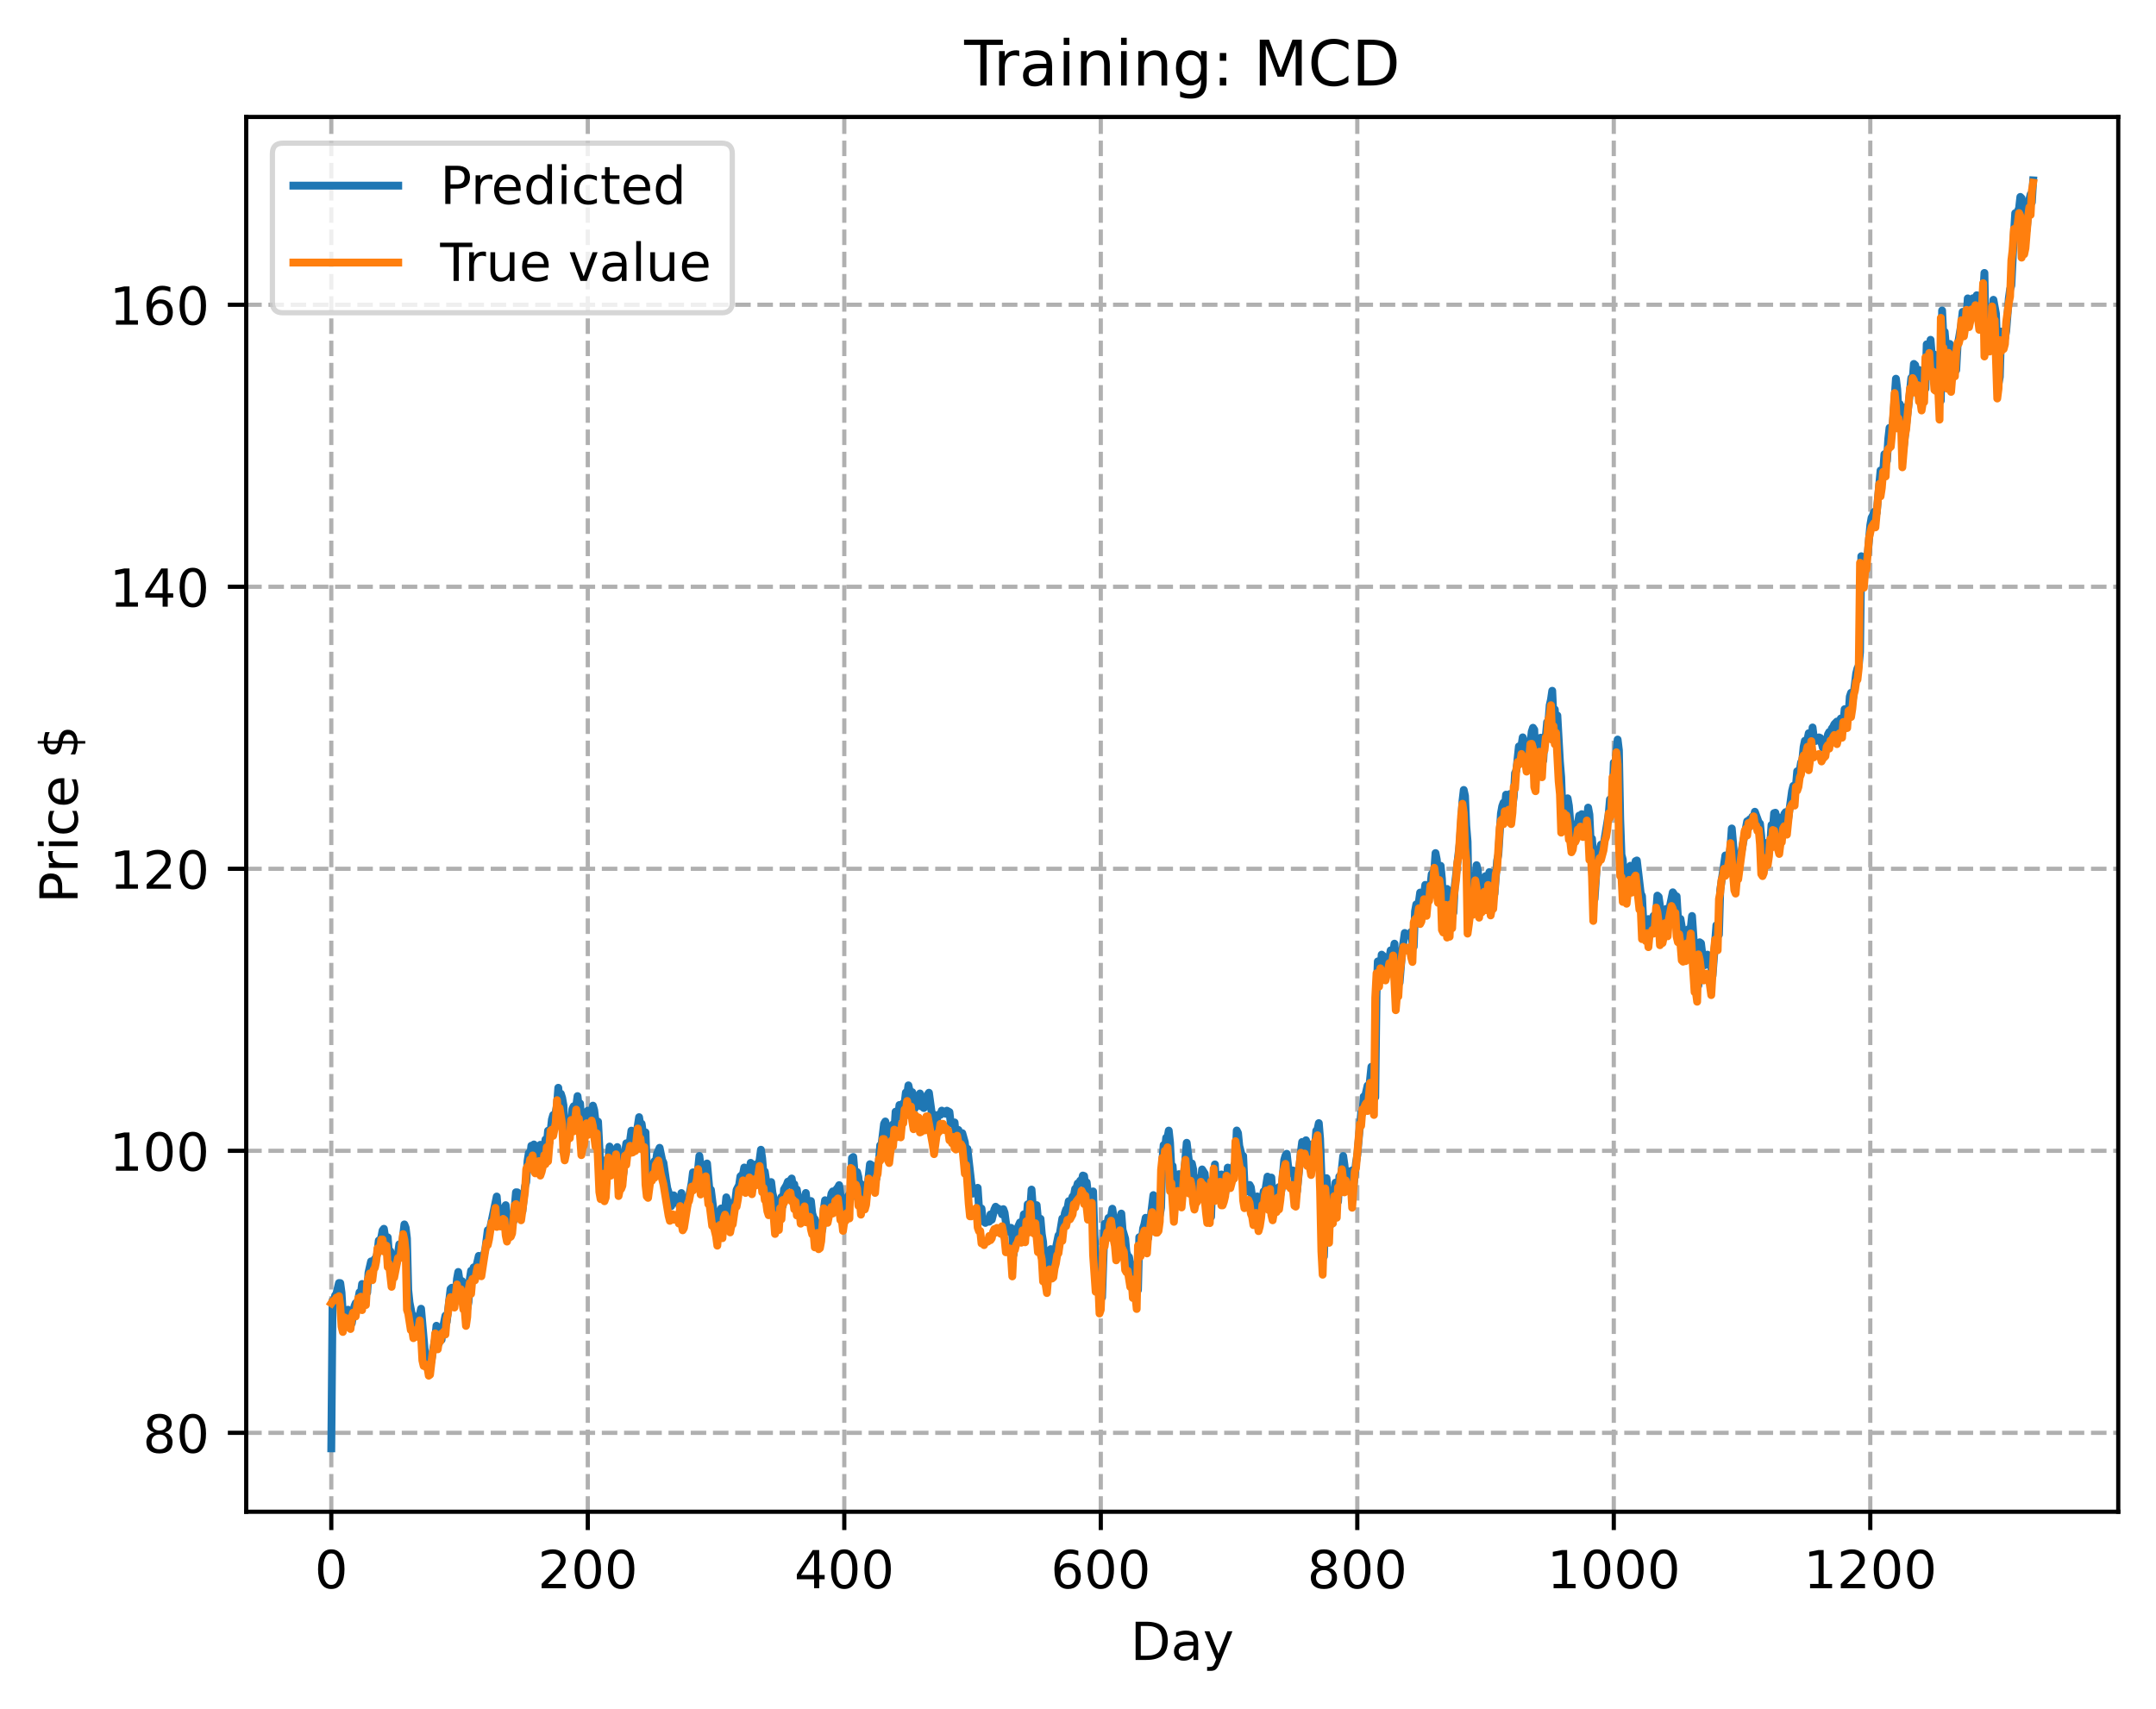 <?xml version="1.0" encoding="utf-8" standalone="no"?>
<!DOCTYPE svg PUBLIC "-//W3C//DTD SVG 1.1//EN"
  "http://www.w3.org/Graphics/SVG/1.1/DTD/svg11.dtd">
<!-- Created with matplotlib (https://matplotlib.org/) -->
<svg height="325.986pt" version="1.1" viewBox="0 0 411.286 325.986" width="411.286pt" xmlns="http://www.w3.org/2000/svg" xmlns:xlink="http://www.w3.org/1999/xlink">
 <defs>
  <style type="text/css">
*{stroke-linecap:butt;stroke-linejoin:round;}
  </style>
 </defs>
 <g id="figure_1">
  <g id="patch_1">
   <path d="M 0 325.986 
L 411.286 325.986 
L 411.286 0 
L 0 0 
z
" style="fill:#ffffff;"/>
  </g>
  <g id="axes_1">
   <g id="patch_2">
    <path d="M 46.966 288.43 
L 404.086 288.43 
L 404.086 22.318 
L 46.966 22.318 
z
" style="fill:#ffffff;"/>
   </g>
   <g id="matplotlib.axis_1">
    <g id="xtick_1">
     <g id="line2d_1">
      <path clip-path="url(#pbf551db26c)" d="M 63.198 288.43 
L 63.198 22.318 
" style="fill:none;stroke:#b0b0b0;stroke-dasharray:2.96,1.28;stroke-dashoffset:0;stroke-width:0.8;"/>
     </g>
     <g id="line2d_2">
      <defs>
       <path d="M 0 0 
L 0 3.5 
" id="mc13b7e24f5" style="stroke:#000000;stroke-width:0.8;"/>
      </defs>
      <g>
       <use style="stroke:#000000;stroke-width:0.8;" x="63.198" xlink:href="#mc13b7e24f5" y="288.43"/>
      </g>
     </g>
     <g id="text_1">
      <!-- 0 -->
      <defs>
       <path d="M 31.781 66.406 
Q 24.172 66.406 20.328 58.906 
Q 16.5 51.422 16.5 36.375 
Q 16.5 21.391 20.328 13.891 
Q 24.172 6.391 31.781 6.391 
Q 39.453 6.391 43.281 13.891 
Q 47.125 21.391 47.125 36.375 
Q 47.125 51.422 43.281 58.906 
Q 39.453 66.406 31.781 66.406 
z
M 31.781 74.219 
Q 44.047 74.219 50.516 64.516 
Q 56.984 54.828 56.984 36.375 
Q 56.984 17.969 50.516 8.266 
Q 44.047 -1.422 31.781 -1.422 
Q 19.531 -1.422 13.062 8.266 
Q 6.594 17.969 6.594 36.375 
Q 6.594 54.828 13.062 64.516 
Q 19.531 74.219 31.781 74.219 
z
" id="DejaVuSans-48"/>
      </defs>
      <g transform="translate(60.017 303.029)scale(0.1 -0.1)">
       <use xlink:href="#DejaVuSans-48"/>
      </g>
     </g>
    </g>
    <g id="xtick_2">
     <g id="line2d_3">
      <path clip-path="url(#pbf551db26c)" d="M 112.129 288.43 
L 112.129 22.318 
" style="fill:none;stroke:#b0b0b0;stroke-dasharray:2.96,1.28;stroke-dashoffset:0;stroke-width:0.8;"/>
     </g>
     <g id="line2d_4">
      <g>
       <use style="stroke:#000000;stroke-width:0.8;" x="112.129" xlink:href="#mc13b7e24f5" y="288.43"/>
      </g>
     </g>
     <g id="text_2">
      <!-- 200 -->
      <defs>
       <path d="M 19.188 8.297 
L 53.609 8.297 
L 53.609 0 
L 7.328 0 
L 7.328 8.297 
Q 12.938 14.109 22.625 23.891 
Q 32.328 33.688 34.812 36.531 
Q 39.547 41.844 41.422 45.531 
Q 43.312 49.219 43.312 52.781 
Q 43.312 58.594 39.234 62.25 
Q 35.156 65.922 28.609 65.922 
Q 23.969 65.922 18.812 64.312 
Q 13.672 62.703 7.812 59.422 
L 7.812 69.391 
Q 13.766 71.781 18.938 73 
Q 24.125 74.219 28.422 74.219 
Q 39.75 74.219 46.484 68.547 
Q 53.219 62.891 53.219 53.422 
Q 53.219 48.922 51.531 44.891 
Q 49.859 40.875 45.406 35.406 
Q 44.188 33.984 37.641 27.219 
Q 31.109 20.453 19.188 8.297 
z
" id="DejaVuSans-50"/>
      </defs>
      <g transform="translate(102.585 303.029)scale(0.1 -0.1)">
       <use xlink:href="#DejaVuSans-50"/>
       <use x="63.623" xlink:href="#DejaVuSans-48"/>
       <use x="127.246" xlink:href="#DejaVuSans-48"/>
      </g>
     </g>
    </g>
    <g id="xtick_3">
     <g id="line2d_5">
      <path clip-path="url(#pbf551db26c)" d="M 161.06 288.43 
L 161.06 22.318 
" style="fill:none;stroke:#b0b0b0;stroke-dasharray:2.96,1.28;stroke-dashoffset:0;stroke-width:0.8;"/>
     </g>
     <g id="line2d_6">
      <g>
       <use style="stroke:#000000;stroke-width:0.8;" x="161.06" xlink:href="#mc13b7e24f5" y="288.43"/>
      </g>
     </g>
     <g id="text_3">
      <!-- 400 -->
      <defs>
       <path d="M 37.797 64.312 
L 12.891 25.391 
L 37.797 25.391 
z
M 35.203 72.906 
L 47.609 72.906 
L 47.609 25.391 
L 58.016 25.391 
L 58.016 17.188 
L 47.609 17.188 
L 47.609 0 
L 37.797 0 
L 37.797 17.188 
L 4.891 17.188 
L 4.891 26.703 
z
" id="DejaVuSans-52"/>
      </defs>
      <g transform="translate(151.516 303.029)scale(0.1 -0.1)">
       <use xlink:href="#DejaVuSans-52"/>
       <use x="63.623" xlink:href="#DejaVuSans-48"/>
       <use x="127.246" xlink:href="#DejaVuSans-48"/>
      </g>
     </g>
    </g>
    <g id="xtick_4">
     <g id="line2d_7">
      <path clip-path="url(#pbf551db26c)" d="M 209.99 288.43 
L 209.99 22.318 
" style="fill:none;stroke:#b0b0b0;stroke-dasharray:2.96,1.28;stroke-dashoffset:0;stroke-width:0.8;"/>
     </g>
     <g id="line2d_8">
      <g>
       <use style="stroke:#000000;stroke-width:0.8;" x="209.99" xlink:href="#mc13b7e24f5" y="288.43"/>
      </g>
     </g>
     <g id="text_4">
      <!-- 600 -->
      <defs>
       <path d="M 33.016 40.375 
Q 26.375 40.375 22.484 35.828 
Q 18.609 31.297 18.609 23.391 
Q 18.609 15.531 22.484 10.953 
Q 26.375 6.391 33.016 6.391 
Q 39.656 6.391 43.531 10.953 
Q 47.406 15.531 47.406 23.391 
Q 47.406 31.297 43.531 35.828 
Q 39.656 40.375 33.016 40.375 
z
M 52.594 71.297 
L 52.594 62.312 
Q 48.875 64.062 45.094 64.984 
Q 41.312 65.922 37.594 65.922 
Q 27.828 65.922 22.672 59.328 
Q 17.531 52.734 16.797 39.406 
Q 19.672 43.656 24.016 45.922 
Q 28.375 48.188 33.594 48.188 
Q 44.578 48.188 50.953 41.516 
Q 57.328 34.859 57.328 23.391 
Q 57.328 12.156 50.688 5.359 
Q 44.047 -1.422 33.016 -1.422 
Q 20.359 -1.422 13.672 8.266 
Q 6.984 17.969 6.984 36.375 
Q 6.984 53.656 15.188 63.938 
Q 23.391 74.219 37.203 74.219 
Q 40.922 74.219 44.703 73.484 
Q 48.484 72.75 52.594 71.297 
z
" id="DejaVuSans-54"/>
      </defs>
      <g transform="translate(200.446 303.029)scale(0.1 -0.1)">
       <use xlink:href="#DejaVuSans-54"/>
       <use x="63.623" xlink:href="#DejaVuSans-48"/>
       <use x="127.246" xlink:href="#DejaVuSans-48"/>
      </g>
     </g>
    </g>
    <g id="xtick_5">
     <g id="line2d_9">
      <path clip-path="url(#pbf551db26c)" d="M 258.921 288.43 
L 258.921 22.318 
" style="fill:none;stroke:#b0b0b0;stroke-dasharray:2.96,1.28;stroke-dashoffset:0;stroke-width:0.8;"/>
     </g>
     <g id="line2d_10">
      <g>
       <use style="stroke:#000000;stroke-width:0.8;" x="258.921" xlink:href="#mc13b7e24f5" y="288.43"/>
      </g>
     </g>
     <g id="text_5">
      <!-- 800 -->
      <defs>
       <path d="M 31.781 34.625 
Q 24.75 34.625 20.719 30.859 
Q 16.703 27.094 16.703 20.516 
Q 16.703 13.922 20.719 10.156 
Q 24.75 6.391 31.781 6.391 
Q 38.812 6.391 42.859 10.172 
Q 46.922 13.969 46.922 20.516 
Q 46.922 27.094 42.891 30.859 
Q 38.875 34.625 31.781 34.625 
z
M 21.922 38.812 
Q 15.578 40.375 12.031 44.719 
Q 8.5 49.078 8.5 55.328 
Q 8.5 64.062 14.719 69.141 
Q 20.953 74.219 31.781 74.219 
Q 42.672 74.219 48.875 69.141 
Q 55.078 64.062 55.078 55.328 
Q 55.078 49.078 51.531 44.719 
Q 48 40.375 41.703 38.812 
Q 48.828 37.156 52.797 32.312 
Q 56.781 27.484 56.781 20.516 
Q 56.781 9.906 50.312 4.234 
Q 43.844 -1.422 31.781 -1.422 
Q 19.734 -1.422 13.25 4.234 
Q 6.781 9.906 6.781 20.516 
Q 6.781 27.484 10.781 32.312 
Q 14.797 37.156 21.922 38.812 
z
M 18.312 54.391 
Q 18.312 48.734 21.844 45.562 
Q 25.391 42.391 31.781 42.391 
Q 38.141 42.391 41.719 45.562 
Q 45.312 48.734 45.312 54.391 
Q 45.312 60.062 41.719 63.234 
Q 38.141 66.406 31.781 66.406 
Q 25.391 66.406 21.844 63.234 
Q 18.312 60.062 18.312 54.391 
z
" id="DejaVuSans-56"/>
      </defs>
      <g transform="translate(249.377 303.029)scale(0.1 -0.1)">
       <use xlink:href="#DejaVuSans-56"/>
       <use x="63.623" xlink:href="#DejaVuSans-48"/>
       <use x="127.246" xlink:href="#DejaVuSans-48"/>
      </g>
     </g>
    </g>
    <g id="xtick_6">
     <g id="line2d_11">
      <path clip-path="url(#pbf551db26c)" d="M 307.851 288.43 
L 307.851 22.318 
" style="fill:none;stroke:#b0b0b0;stroke-dasharray:2.96,1.28;stroke-dashoffset:0;stroke-width:0.8;"/>
     </g>
     <g id="line2d_12">
      <g>
       <use style="stroke:#000000;stroke-width:0.8;" x="307.851" xlink:href="#mc13b7e24f5" y="288.43"/>
      </g>
     </g>
     <g id="text_6">
      <!-- 1000 -->
      <defs>
       <path d="M 12.406 8.297 
L 28.516 8.297 
L 28.516 63.922 
L 10.984 60.406 
L 10.984 69.391 
L 28.422 72.906 
L 38.281 72.906 
L 38.281 8.297 
L 54.391 8.297 
L 54.391 0 
L 12.406 0 
z
" id="DejaVuSans-49"/>
      </defs>
      <g transform="translate(295.126 303.029)scale(0.1 -0.1)">
       <use xlink:href="#DejaVuSans-49"/>
       <use x="63.623" xlink:href="#DejaVuSans-48"/>
       <use x="127.246" xlink:href="#DejaVuSans-48"/>
       <use x="190.869" xlink:href="#DejaVuSans-48"/>
      </g>
     </g>
    </g>
    <g id="xtick_7">
     <g id="line2d_13">
      <path clip-path="url(#pbf551db26c)" d="M 356.782 288.43 
L 356.782 22.318 
" style="fill:none;stroke:#b0b0b0;stroke-dasharray:2.96,1.28;stroke-dashoffset:0;stroke-width:0.8;"/>
     </g>
     <g id="line2d_14">
      <g>
       <use style="stroke:#000000;stroke-width:0.8;" x="356.782" xlink:href="#mc13b7e24f5" y="288.43"/>
      </g>
     </g>
     <g id="text_7">
      <!-- 1200 -->
      <g transform="translate(344.057 303.029)scale(0.1 -0.1)">
       <use xlink:href="#DejaVuSans-49"/>
       <use x="63.623" xlink:href="#DejaVuSans-50"/>
       <use x="127.246" xlink:href="#DejaVuSans-48"/>
       <use x="190.869" xlink:href="#DejaVuSans-48"/>
      </g>
     </g>
    </g>
    <g id="text_8">
     <!-- Day -->
     <defs>
      <path d="M 19.672 64.797 
L 19.672 8.109 
L 31.594 8.109 
Q 46.688 8.109 53.688 14.938 
Q 60.688 21.781 60.688 36.531 
Q 60.688 51.172 53.688 57.984 
Q 46.688 64.797 31.594 64.797 
z
M 9.812 72.906 
L 30.078 72.906 
Q 51.266 72.906 61.172 64.094 
Q 71.094 55.281 71.094 36.531 
Q 71.094 17.672 61.125 8.828 
Q 51.172 0 30.078 0 
L 9.812 0 
z
" id="DejaVuSans-68"/>
      <path d="M 34.281 27.484 
Q 23.391 27.484 19.188 25 
Q 14.984 22.516 14.984 16.5 
Q 14.984 11.719 18.141 8.906 
Q 21.297 6.109 26.703 6.109 
Q 34.188 6.109 38.703 11.406 
Q 43.219 16.703 43.219 25.484 
L 43.219 27.484 
z
M 52.203 31.203 
L 52.203 0 
L 43.219 0 
L 43.219 8.297 
Q 40.141 3.328 35.547 0.953 
Q 30.953 -1.422 24.312 -1.422 
Q 15.922 -1.422 10.953 3.297 
Q 6 8.016 6 15.922 
Q 6 25.141 12.172 29.828 
Q 18.359 34.516 30.609 34.516 
L 43.219 34.516 
L 43.219 35.406 
Q 43.219 41.609 39.141 45 
Q 35.062 48.391 27.688 48.391 
Q 23 48.391 18.547 47.266 
Q 14.109 46.141 10.016 43.891 
L 10.016 52.203 
Q 14.938 54.109 19.578 55.047 
Q 24.219 56 28.609 56 
Q 40.484 56 46.344 49.844 
Q 52.203 43.703 52.203 31.203 
z
" id="DejaVuSans-97"/>
      <path d="M 32.172 -5.078 
Q 28.375 -14.844 24.75 -17.812 
Q 21.141 -20.797 15.094 -20.797 
L 7.906 -20.797 
L 7.906 -13.281 
L 13.188 -13.281 
Q 16.891 -13.281 18.938 -11.516 
Q 21 -9.766 23.484 -3.219 
L 25.094 0.875 
L 2.984 54.688 
L 12.5 54.688 
L 29.594 11.922 
L 46.688 54.688 
L 56.203 54.688 
z
" id="DejaVuSans-121"/>
     </defs>
     <g transform="translate(215.652 316.707)scale(0.1 -0.1)">
      <use xlink:href="#DejaVuSans-68"/>
      <use x="77.002" xlink:href="#DejaVuSans-97"/>
      <use x="138.281" xlink:href="#DejaVuSans-121"/>
     </g>
    </g>
   </g>
   <g id="matplotlib.axis_2">
    <g id="ytick_1">
     <g id="line2d_15">
      <path clip-path="url(#pbf551db26c)" d="M 46.966 273.37 
L 404.086 273.37 
" style="fill:none;stroke:#b0b0b0;stroke-dasharray:2.96,1.28;stroke-dashoffset:0;stroke-width:0.8;"/>
     </g>
     <g id="line2d_16">
      <defs>
       <path d="M 0 0 
L -3.5 0 
" id="mf8b3b71673" style="stroke:#000000;stroke-width:0.8;"/>
      </defs>
      <g>
       <use style="stroke:#000000;stroke-width:0.8;" x="46.966" xlink:href="#mf8b3b71673" y="273.37"/>
      </g>
     </g>
     <g id="text_9">
      <!-- 80 -->
      <g transform="translate(27.241 277.169)scale(0.1 -0.1)">
       <use xlink:href="#DejaVuSans-56"/>
       <use x="63.623" xlink:href="#DejaVuSans-48"/>
      </g>
     </g>
    </g>
    <g id="ytick_2">
     <g id="line2d_17">
      <path clip-path="url(#pbf551db26c)" d="M 46.966 219.563 
L 404.086 219.563 
" style="fill:none;stroke:#b0b0b0;stroke-dasharray:2.96,1.28;stroke-dashoffset:0;stroke-width:0.8;"/>
     </g>
     <g id="line2d_18">
      <g>
       <use style="stroke:#000000;stroke-width:0.8;" x="46.966" xlink:href="#mf8b3b71673" y="219.563"/>
      </g>
     </g>
     <g id="text_10">
      <!-- 100 -->
      <g transform="translate(20.878 223.362)scale(0.1 -0.1)">
       <use xlink:href="#DejaVuSans-49"/>
       <use x="63.623" xlink:href="#DejaVuSans-48"/>
       <use x="127.246" xlink:href="#DejaVuSans-48"/>
      </g>
     </g>
    </g>
    <g id="ytick_3">
     <g id="line2d_19">
      <path clip-path="url(#pbf551db26c)" d="M 46.966 165.757 
L 404.086 165.757 
" style="fill:none;stroke:#b0b0b0;stroke-dasharray:2.96,1.28;stroke-dashoffset:0;stroke-width:0.8;"/>
     </g>
     <g id="line2d_20">
      <g>
       <use style="stroke:#000000;stroke-width:0.8;" x="46.966" xlink:href="#mf8b3b71673" y="165.757"/>
      </g>
     </g>
     <g id="text_11">
      <!-- 120 -->
      <g transform="translate(20.878 169.556)scale(0.1 -0.1)">
       <use xlink:href="#DejaVuSans-49"/>
       <use x="63.623" xlink:href="#DejaVuSans-50"/>
       <use x="127.246" xlink:href="#DejaVuSans-48"/>
      </g>
     </g>
    </g>
    <g id="ytick_4">
     <g id="line2d_21">
      <path clip-path="url(#pbf551db26c)" d="M 46.966 111.95 
L 404.086 111.95 
" style="fill:none;stroke:#b0b0b0;stroke-dasharray:2.96,1.28;stroke-dashoffset:0;stroke-width:0.8;"/>
     </g>
     <g id="line2d_22">
      <g>
       <use style="stroke:#000000;stroke-width:0.8;" x="46.966" xlink:href="#mf8b3b71673" y="111.95"/>
      </g>
     </g>
     <g id="text_12">
      <!-- 140 -->
      <g transform="translate(20.878 115.749)scale(0.1 -0.1)">
       <use xlink:href="#DejaVuSans-49"/>
       <use x="63.623" xlink:href="#DejaVuSans-52"/>
       <use x="127.246" xlink:href="#DejaVuSans-48"/>
      </g>
     </g>
    </g>
    <g id="ytick_5">
     <g id="line2d_23">
      <path clip-path="url(#pbf551db26c)" d="M 46.966 58.143 
L 404.086 58.143 
" style="fill:none;stroke:#b0b0b0;stroke-dasharray:2.96,1.28;stroke-dashoffset:0;stroke-width:0.8;"/>
     </g>
     <g id="line2d_24">
      <g>
       <use style="stroke:#000000;stroke-width:0.8;" x="46.966" xlink:href="#mf8b3b71673" y="58.143"/>
      </g>
     </g>
     <g id="text_13">
      <!-- 160 -->
      <g transform="translate(20.878 61.942)scale(0.1 -0.1)">
       <use xlink:href="#DejaVuSans-49"/>
       <use x="63.623" xlink:href="#DejaVuSans-54"/>
       <use x="127.246" xlink:href="#DejaVuSans-48"/>
      </g>
     </g>
    </g>
    <g id="text_14">
     <!-- Price $ -->
     <defs>
      <path d="M 19.672 64.797 
L 19.672 37.406 
L 32.078 37.406 
Q 38.969 37.406 42.719 40.969 
Q 46.484 44.531 46.484 51.125 
Q 46.484 57.672 42.719 61.234 
Q 38.969 64.797 32.078 64.797 
z
M 9.812 72.906 
L 32.078 72.906 
Q 44.344 72.906 50.609 67.359 
Q 56.891 61.812 56.891 51.125 
Q 56.891 40.328 50.609 34.812 
Q 44.344 29.297 32.078 29.297 
L 19.672 29.297 
L 19.672 0 
L 9.812 0 
z
" id="DejaVuSans-80"/>
      <path d="M 41.109 46.297 
Q 39.594 47.172 37.812 47.578 
Q 36.031 48 33.891 48 
Q 26.266 48 22.188 43.047 
Q 18.109 38.094 18.109 28.812 
L 18.109 0 
L 9.078 0 
L 9.078 54.688 
L 18.109 54.688 
L 18.109 46.188 
Q 20.953 51.172 25.484 53.578 
Q 30.031 56 36.531 56 
Q 37.453 56 38.578 55.875 
Q 39.703 55.766 41.062 55.516 
z
" id="DejaVuSans-114"/>
      <path d="M 9.422 54.688 
L 18.406 54.688 
L 18.406 0 
L 9.422 0 
z
M 9.422 75.984 
L 18.406 75.984 
L 18.406 64.594 
L 9.422 64.594 
z
" id="DejaVuSans-105"/>
      <path d="M 48.781 52.594 
L 48.781 44.188 
Q 44.969 46.297 41.141 47.344 
Q 37.312 48.391 33.406 48.391 
Q 24.656 48.391 19.812 42.844 
Q 14.984 37.312 14.984 27.297 
Q 14.984 17.281 19.812 11.734 
Q 24.656 6.203 33.406 6.203 
Q 37.312 6.203 41.141 7.25 
Q 44.969 8.297 48.781 10.406 
L 48.781 2.094 
Q 45.016 0.344 40.984 -0.531 
Q 36.969 -1.422 32.422 -1.422 
Q 20.062 -1.422 12.781 6.344 
Q 5.516 14.109 5.516 27.297 
Q 5.516 40.672 12.859 48.328 
Q 20.219 56 33.016 56 
Q 37.156 56 41.109 55.141 
Q 45.062 54.297 48.781 52.594 
z
" id="DejaVuSans-99"/>
      <path d="M 56.203 29.594 
L 56.203 25.203 
L 14.891 25.203 
Q 15.484 15.922 20.484 11.062 
Q 25.484 6.203 34.422 6.203 
Q 39.594 6.203 44.453 7.469 
Q 49.312 8.734 54.109 11.281 
L 54.109 2.781 
Q 49.266 0.734 44.188 -0.344 
Q 39.109 -1.422 33.891 -1.422 
Q 20.797 -1.422 13.156 6.188 
Q 5.516 13.812 5.516 26.812 
Q 5.516 40.234 12.766 48.109 
Q 20.016 56 32.328 56 
Q 43.359 56 49.781 48.891 
Q 56.203 41.797 56.203 29.594 
z
M 47.219 32.234 
Q 47.125 39.594 43.094 43.984 
Q 39.062 48.391 32.422 48.391 
Q 24.906 48.391 20.391 44.141 
Q 15.875 39.891 15.188 32.172 
z
" id="DejaVuSans-101"/>
      <path id="DejaVuSans-32"/>
      <path d="M 33.797 -14.703 
L 28.906 -14.703 
L 28.859 0 
Q 23.734 0.094 18.609 1.188 
Q 13.484 2.297 8.297 4.5 
L 8.297 13.281 
Q 13.281 10.156 18.375 8.562 
Q 23.484 6.984 28.906 6.938 
L 28.906 29.203 
Q 18.109 30.953 13.203 35.156 
Q 8.297 39.359 8.297 46.688 
Q 8.297 54.641 13.625 59.219 
Q 18.953 63.812 28.906 64.5 
L 28.906 75.984 
L 33.797 75.984 
L 33.797 64.656 
Q 38.328 64.453 42.578 63.688 
Q 46.828 62.938 50.875 61.625 
L 50.875 53.078 
Q 46.828 55.125 42.547 56.25 
Q 38.281 57.375 33.797 57.562 
L 33.797 36.719 
Q 44.875 35.016 50.094 30.609 
Q 55.328 26.219 55.328 18.609 
Q 55.328 10.359 49.781 5.594 
Q 44.234 0.828 33.797 0.094 
z
M 28.906 37.594 
L 28.906 57.625 
Q 23.25 56.984 20.266 54.391 
Q 17.281 51.812 17.281 47.516 
Q 17.281 43.312 20.031 40.969 
Q 22.797 38.625 28.906 37.594 
z
M 33.797 28.219 
L 33.797 7.078 
Q 39.984 7.906 43.141 10.594 
Q 46.297 13.281 46.297 17.672 
Q 46.297 21.969 43.281 24.5 
Q 40.281 27.047 33.797 28.219 
z
" id="DejaVuSans-36"/>
     </defs>
     <g transform="translate(14.798 172.342)rotate(-90)scale(0.1 -0.1)">
      <use xlink:href="#DejaVuSans-80"/>
      <use x="58.553" xlink:href="#DejaVuSans-114"/>
      <use x="99.666" xlink:href="#DejaVuSans-105"/>
      <use x="127.449" xlink:href="#DejaVuSans-99"/>
      <use x="182.43" xlink:href="#DejaVuSans-101"/>
      <use x="243.953" xlink:href="#DejaVuSans-32"/>
      <use x="275.74" xlink:href="#DejaVuSans-36"/>
     </g>
    </g>
   </g>
   <g id="line2d_25">
    <path clip-path="url(#pbf551db26c)" d="M 63.198 276.334 
L 63.443 248.136 
L 63.688 248.458 
L 63.932 247.158 
L 64.177 246.824 
L 64.666 244.787 
L 64.911 244.803 
L 65.156 246.639 
L 65.4 250.766 
L 65.645 252.689 
L 65.89 250.126 
L 66.134 250.433 
L 66.379 249.884 
L 66.623 250.699 
L 66.868 252.015 
L 67.113 252.474 
L 67.602 249.248 
L 67.847 248.638 
L 68.091 249.298 
L 68.581 246.556 
L 68.825 247.018 
L 69.07 244.977 
L 69.315 247.075 
L 69.559 245.812 
L 69.804 246.475 
L 70.049 246.611 
L 70.293 242.806 
L 70.783 240.664 
L 71.027 240.83 
L 71.272 241.58 
L 71.517 240.164 
L 71.761 239.931 
L 72.006 239.033 
L 72.251 236.688 
L 72.495 236.713 
L 72.74 236.045 
L 72.984 234.761 
L 73.229 234.444 
L 73.474 236.009 
L 73.963 236.07 
L 74.208 239.289 
L 74.452 238.708 
L 74.942 241.865 
L 75.186 241.245 
L 75.431 241.832 
L 75.676 240.856 
L 76.165 237.409 
L 76.41 237.841 
L 76.654 237.86 
L 77.144 233.608 
L 77.388 234.232 
L 77.633 236.282 
L 77.878 246.108 
L 78.122 248.499 
L 78.611 250.983 
L 78.856 251.022 
L 79.101 252.913 
L 79.345 252.805 
L 79.835 251.906 
L 80.324 249.695 
L 81.058 258.074 
L 81.547 259.461 
L 81.792 259.445 
L 82.037 260.44 
L 82.281 259.697 
L 82.771 256.619 
L 83.015 255.47 
L 83.26 252.942 
L 83.749 256.291 
L 83.994 255.38 
L 84.239 255.623 
L 84.483 253.373 
L 84.972 251.021 
L 85.217 252.223 
L 85.951 245.921 
L 86.196 245.685 
L 86.44 246.496 
L 86.685 246.733 
L 86.93 247.135 
L 87.174 244.009 
L 87.419 242.682 
L 87.664 244.335 
L 87.908 244.63 
L 88.153 244.438 
L 88.642 246.706 
L 89.132 249.72 
L 89.376 248.404 
L 89.621 243.992 
L 89.866 242.443 
L 90.11 243.414 
L 90.355 241.806 
L 90.599 242.058 
L 90.844 241.719 
L 91.333 239.609 
L 91.578 240.179 
L 91.823 239.708 
L 92.067 240.224 
L 92.557 238.52 
L 93.046 234.712 
L 93.291 234.832 
L 93.535 234.151 
L 94.759 228.286 
L 95.003 231.193 
L 95.493 230.929 
L 95.737 231.828 
L 95.982 231.419 
L 96.227 230.406 
L 96.471 229.937 
L 96.96 234.138 
L 97.205 233.621 
L 97.45 233.539 
L 97.694 233.154 
L 97.939 233.068 
L 98.428 227.478 
L 98.673 227.487 
L 98.918 228.493 
L 99.162 227.862 
L 99.652 231.12 
L 100.141 226.398 
L 100.386 225.536 
L 100.63 221.539 
L 100.875 219.98 
L 101.12 220.723 
L 101.364 218.599 
L 101.609 219.136 
L 101.854 218.359 
L 102.098 220.545 
L 102.343 221.451 
L 102.587 219.861 
L 102.832 219.564 
L 103.077 218.418 
L 103.321 221.239 
L 103.811 219.706 
L 104.055 217.405 
L 104.3 218.477 
L 104.545 215.732 
L 104.789 218.03 
L 105.279 213.59 
L 105.523 212.735 
L 105.768 213.491 
L 106.257 210.817 
L 106.502 207.538 
L 106.747 210.349 
L 106.991 208.679 
L 107.236 209.441 
L 107.481 210.847 
L 107.725 216.199 
L 107.97 218.013 
L 108.215 217.446 
L 108.459 214.584 
L 108.704 214.043 
L 108.948 214.279 
L 109.193 211.571 
L 109.438 211.063 
L 109.682 212.846 
L 110.172 209.128 
L 110.416 211.22 
L 110.661 210.533 
L 111.15 217.636 
L 111.64 215.991 
L 111.884 214.439 
L 112.129 211.908 
L 112.374 213.365 
L 112.618 213.248 
L 112.863 212.775 
L 113.108 210.948 
L 113.352 211.787 
L 113.842 215.971 
L 114.086 213.996 
L 114.575 223.463 
L 114.82 225.591 
L 115.309 221.427 
L 115.554 225.549 
L 116.043 221.689 
L 116.288 218.753 
L 116.533 221.758 
L 116.777 222.404 
L 117.022 220.852 
L 117.267 221.815 
L 117.511 221.319 
L 117.756 218.851 
L 118.001 220.757 
L 118.245 226.02 
L 118.735 225.098 
L 118.979 223.477 
L 119.224 219.988 
L 119.469 218.138 
L 119.713 219.454 
L 119.958 218.035 
L 120.203 217.549 
L 120.447 215.718 
L 120.692 216.781 
L 120.936 217.28 
L 121.181 217.173 
L 121.426 216.321 
L 121.915 213.144 
L 122.16 214.721 
L 122.404 214.403 
L 122.649 216.219 
L 122.894 216.389 
L 123.138 216.046 
L 123.383 222.602 
L 123.628 225.151 
L 123.872 225.574 
L 124.362 222.472 
L 124.606 222.859 
L 124.851 221.545 
L 125.096 221.835 
L 125.34 220.113 
L 125.83 218.993 
L 126.319 221.35 
L 126.563 221.834 
L 127.053 225.218 
L 127.297 226.704 
L 127.787 228.244 
L 128.031 230.132 
L 128.276 229.586 
L 128.521 228.062 
L 128.765 228.935 
L 129.01 228.813 
L 129.255 229.528 
L 129.499 229.499 
L 129.744 230.578 
L 129.989 227.623 
L 130.233 230.462 
L 130.478 231.873 
L 130.723 231.749 
L 131.701 226.994 
L 131.946 225.69 
L 132.191 223.676 
L 132.435 224.266 
L 132.68 224.14 
L 133.169 223.052 
L 133.414 220.544 
L 133.903 224.641 
L 134.392 222.886 
L 134.637 223.481 
L 134.882 221.983 
L 135.371 227.407 
L 135.616 226.993 
L 136.105 230.876 
L 136.35 231.11 
L 136.839 232.647 
L 137.084 234.497 
L 137.573 230.57 
L 137.818 230.901 
L 138.062 233.537 
L 138.551 228.443 
L 138.796 229.13 
L 139.041 231.102 
L 139.285 229.63 
L 139.53 231.506 
L 139.775 231.184 
L 140.264 229.038 
L 140.509 227.038 
L 140.998 226.085 
L 141.243 224.431 
L 141.732 224.011 
L 141.977 222.752 
L 142.711 225.149 
L 143.2 221.859 
L 143.689 225.074 
L 144.178 222.166 
L 144.423 222.912 
L 144.668 222.341 
L 144.912 221.26 
L 145.157 219.361 
L 145.402 221.026 
L 145.646 224.022 
L 145.891 223.519 
L 146.136 225.161 
L 146.38 226.023 
L 146.625 227.586 
L 146.87 228.321 
L 147.114 225.532 
L 147.359 227.623 
L 147.604 228.642 
L 147.848 229.059 
L 148.093 231.826 
L 148.338 231.494 
L 148.582 229.438 
L 148.827 231.703 
L 149.072 228.39 
L 149.316 230.092 
L 149.561 226.926 
L 150.05 226.11 
L 150.295 225.453 
L 150.539 225.513 
L 151.029 224.848 
L 151.273 226.467 
L 151.518 225.946 
L 151.763 227.77 
L 152.007 226.939 
L 152.252 228.65 
L 152.497 229.265 
L 152.741 228.611 
L 152.986 231.01 
L 153.72 227.61 
L 153.965 230.011 
L 154.209 230.25 
L 154.454 229.931 
L 154.699 229.148 
L 154.943 231.487 
L 155.188 232.322 
L 155.433 232.597 
L 155.677 234.893 
L 155.922 233.854 
L 156.166 233.388 
L 156.411 235.157 
L 156.656 235.397 
L 156.9 234.363 
L 157.145 230.761 
L 157.39 228.997 
L 157.634 230.497 
L 157.879 229.827 
L 158.124 230.708 
L 158.613 227.717 
L 158.858 227.309 
L 159.102 228.694 
L 159.347 228.787 
L 159.592 226.864 
L 159.836 226.584 
L 160.081 226.116 
L 160.57 229.817 
L 160.815 229.875 
L 161.06 231.708 
L 161.304 229.874 
L 161.549 229.456 
L 161.794 228.199 
L 162.038 227.878 
L 162.283 228.618 
L 162.527 220.928 
L 162.772 220.741 
L 163.017 223.641 
L 163.261 223.503 
L 163.506 223.615 
L 163.751 224.562 
L 163.995 226.952 
L 164.24 225.888 
L 164.485 228.581 
L 164.729 226.98 
L 165.219 227.826 
L 165.463 226.768 
L 165.953 222.122 
L 166.197 222.239 
L 166.442 223.773 
L 166.931 222.658 
L 167.176 224.882 
L 167.421 222.491 
L 167.665 221.573 
L 167.91 218.506 
L 168.154 218.472 
L 168.644 214.399 
L 168.888 213.971 
L 169.622 217.812 
L 169.867 218.449 
L 170.356 214.502 
L 170.601 215.865 
L 170.846 212.095 
L 171.09 212.284 
L 171.335 213.084 
L 171.58 210.822 
L 172.069 212.939 
L 172.314 210.479 
L 172.558 210.544 
L 172.803 208.436 
L 173.048 208.866 
L 173.292 207.08 
L 173.537 208.183 
L 173.782 210.264 
L 174.026 208.382 
L 174.515 211.479 
L 174.76 209.305 
L 175.005 209.077 
L 175.249 209.5 
L 175.494 208.63 
L 175.739 211.101 
L 175.983 210.931 
L 176.228 211.407 
L 176.473 209.983 
L 176.717 210.759 
L 176.962 208.844 
L 177.207 208.487 
L 177.696 212.045 
L 177.941 212.679 
L 178.43 215.164 
L 178.919 212.706 
L 179.409 212.707 
L 179.653 211.897 
L 179.898 212.423 
L 180.142 212.316 
L 180.387 212.505 
L 180.632 211.909 
L 181.121 212.167 
L 181.366 214.296 
L 181.855 214.429 
L 182.1 214.149 
L 182.344 216.903 
L 182.589 217.635 
L 182.834 215.586 
L 183.078 216.638 
L 183.323 216.286 
L 183.568 216.198 
L 184.057 217.934 
L 184.302 220.233 
L 184.546 219.171 
L 185.525 227.747 
L 185.77 227.325 
L 186.014 227.461 
L 186.503 226.626 
L 186.748 230.282 
L 186.993 230.687 
L 187.237 230.569 
L 187.482 232.902 
L 187.971 233.325 
L 188.216 233.113 
L 188.705 233.091 
L 188.95 231.696 
L 189.195 232.725 
L 189.684 230.764 
L 189.929 230.238 
L 190.173 230.85 
L 190.418 230.572 
L 190.663 230.906 
L 190.907 230.84 
L 191.152 231.698 
L 191.397 230.697 
L 191.641 231.38 
L 192.13 235.004 
L 192.375 234.205 
L 192.62 234.45 
L 192.864 234.256 
L 193.109 235.783 
L 193.354 239.379 
L 193.598 235.502 
L 194.577 233.229 
L 194.822 233.527 
L 195.066 233.52 
L 195.311 231.679 
L 195.8 233.173 
L 196.045 229.769 
L 196.29 231.325 
L 196.534 230.562 
L 196.779 226.963 
L 197.024 230.172 
L 197.268 231.586 
L 197.513 232.196 
L 197.758 229.932 
L 198.247 235.152 
L 198.491 232.54 
L 198.736 235.417 
L 198.981 236.949 
L 199.225 240.723 
L 199.47 240.501 
L 199.959 242.365 
L 200.449 238.328 
L 200.693 239.518 
L 200.938 239.71 
L 201.183 239.269 
L 201.917 235.712 
L 202.161 235.47 
L 202.651 232.481 
L 202.895 233.138 
L 203.14 231.444 
L 203.385 230.729 
L 203.629 230.558 
L 203.874 229.173 
L 204.118 229.158 
L 204.363 229.009 
L 204.608 228.287 
L 204.852 228.199 
L 205.097 226.819 
L 205.342 226.66 
L 205.586 225.791 
L 205.831 225.764 
L 206.076 225.25 
L 206.32 225.515 
L 206.565 224.286 
L 206.81 224.37 
L 207.054 226.638 
L 207.299 225.583 
L 207.788 229.963 
L 208.033 228.59 
L 208.278 228.639 
L 208.522 227.317 
L 208.767 235.668 
L 209.256 243.07 
L 209.501 241.088 
L 209.746 242.232 
L 209.99 247.521 
L 210.235 247.524 
L 210.724 233.493 
L 210.969 234.593 
L 211.458 232.371 
L 211.703 233.441 
L 212.192 230.613 
L 213.171 237.279 
L 213.415 236.206 
L 213.66 232.86 
L 213.905 231.539 
L 214.149 234.65 
L 214.639 236.326 
L 214.883 238.864 
L 215.128 239.62 
L 215.373 239.816 
L 215.862 242.371 
L 216.106 241.303 
L 216.351 243.94 
L 216.596 241.806 
L 217.085 246.135 
L 217.33 236.048 
L 217.574 236.808 
L 217.819 236.748 
L 218.064 234.376 
L 218.308 233.593 
L 218.553 232.347 
L 218.798 233.2 
L 219.042 236.23 
L 219.287 233.238 
L 219.532 232.077 
L 220.021 228.019 
L 220.266 231.462 
L 220.51 231.208 
L 221 232.108 
L 221.244 231.884 
L 221.489 230.44 
L 221.734 221.496 
L 221.978 218.47 
L 222.223 219.236 
L 222.467 217.066 
L 222.712 217.037 
L 222.957 215.709 
L 223.201 217.979 
L 223.446 222.944 
L 223.691 222.448 
L 224.18 228.987 
L 224.425 225.929 
L 224.669 226.336 
L 224.914 224.014 
L 225.159 226.422 
L 225.403 224.987 
L 225.648 226.699 
L 226.382 218.035 
L 226.871 222.07 
L 227.116 223.853 
L 227.361 221.967 
L 227.605 223.058 
L 227.85 226.66 
L 228.094 226.92 
L 228.339 227.497 
L 228.828 224.718 
L 229.073 225.623 
L 229.318 223.12 
L 229.807 223.897 
L 230.541 231.644 
L 230.786 229.097 
L 231.03 232.172 
L 231.275 225.201 
L 231.52 226.324 
L 231.764 222.159 
L 232.009 227.57 
L 232.254 227.259 
L 232.498 226.226 
L 232.743 226.779 
L 232.988 224.075 
L 233.232 227.634 
L 233.477 228.522 
L 233.722 227.753 
L 233.966 226.227 
L 234.211 222.767 
L 234.455 224.701 
L 234.7 223.03 
L 234.945 224.323 
L 235.189 222.885 
L 235.434 222.271 
L 235.679 222.275 
L 235.923 215.689 
L 236.168 216.168 
L 236.413 218.633 
L 236.902 220.483 
L 237.147 220.534 
L 237.391 225.696 
L 237.636 227.416 
L 237.881 226.983 
L 238.125 226.878 
L 238.37 226.071 
L 238.615 226.51 
L 238.859 228.289 
L 239.104 228.909 
L 239.349 230.415 
L 239.593 228.691 
L 239.838 228.271 
L 240.327 231.479 
L 240.572 230.928 
L 241.061 227.304 
L 241.306 227.585 
L 241.795 224.491 
L 242.04 225.218 
L 242.284 227.835 
L 242.529 224.671 
L 242.774 228.655 
L 243.018 230.156 
L 243.508 227.255 
L 243.752 228.457 
L 243.997 226.482 
L 244.242 228.072 
L 244.486 226.873 
L 244.976 221.307 
L 245.22 220.466 
L 245.465 220.131 
L 245.709 222.359 
L 245.954 223.451 
L 246.199 223.81 
L 246.443 223.795 
L 246.688 223.324 
L 246.933 224.653 
L 247.177 226.804 
L 247.422 227.284 
L 248.156 219.819 
L 248.401 217.88 
L 248.89 219.166 
L 249.135 217.551 
L 249.624 219.148 
L 249.869 218.355 
L 250.358 221.121 
L 250.603 218.786 
L 250.847 218.912 
L 251.092 215.732 
L 251.337 215.458 
L 251.581 214.284 
L 251.826 217.291 
L 252.07 223.976 
L 252.315 234.64 
L 252.56 239.726 
L 253.049 224.78 
L 253.538 229.889 
L 253.783 233.766 
L 254.028 228.032 
L 254.272 227.631 
L 254.517 230.169 
L 254.762 225.635 
L 255.006 228.317 
L 255.251 229.262 
L 255.496 224.47 
L 255.74 225.14 
L 256.23 220.556 
L 256.474 222.263 
L 256.719 224.857 
L 256.964 223.366 
L 257.208 224.467 
L 257.453 223.665 
L 257.697 224.13 
L 257.942 223.3 
L 258.187 226.538 
L 258.676 221.82 
L 258.921 220.371 
L 259.655 212.316 
L 259.899 212.443 
L 260.144 209.209 
L 260.389 209.28 
L 260.878 207.134 
L 261.123 208.226 
L 261.612 203.531 
L 261.857 204.166 
L 262.101 206.001 
L 262.346 209.354 
L 262.591 189.644 
L 262.835 183.427 
L 263.08 184.149 
L 263.325 185.87 
L 263.569 182.14 
L 263.814 182.355 
L 264.058 183.625 
L 264.303 184.012 
L 264.548 184.061 
L 265.037 182.767 
L 265.282 181.324 
L 265.526 182.194 
L 265.771 181.641 
L 266.016 180.043 
L 266.505 189.687 
L 266.75 187.653 
L 266.994 187.469 
L 267.484 181.397 
L 267.973 178.003 
L 268.218 178.382 
L 268.462 178.302 
L 268.952 178.557 
L 269.196 177.819 
L 269.441 180.045 
L 269.685 180.623 
L 269.93 173.888 
L 270.175 172.543 
L 270.419 172.433 
L 270.664 172.086 
L 270.909 170.294 
L 271.153 173.166 
L 271.398 172.82 
L 271.887 168.829 
L 272.132 169.687 
L 272.377 171.736 
L 272.621 169.227 
L 272.866 169.059 
L 273.111 166.781 
L 273.6 166.145 
L 273.845 162.762 
L 274.089 164.031 
L 274.334 167.415 
L 274.579 168.823 
L 274.823 165.187 
L 275.068 167.687 
L 275.313 173.407 
L 275.557 174.085 
L 276.046 169.599 
L 276.291 174.812 
L 276.536 171.753 
L 276.78 174.78 
L 277.025 170.136 
L 277.27 174.118 
L 277.514 169.074 
L 278.493 160.581 
L 278.982 152.88 
L 279.227 150.717 
L 279.472 151.859 
L 279.716 157.588 
L 279.961 160.573 
L 280.206 174.129 
L 280.45 173.651 
L 280.695 171.012 
L 280.94 169.832 
L 281.184 171.665 
L 281.673 165.064 
L 281.918 166.059 
L 282.163 170.322 
L 282.407 172.16 
L 282.652 168.7 
L 282.897 170.672 
L 283.141 170.429 
L 283.386 167.15 
L 283.631 170.193 
L 283.875 170.395 
L 284.12 166.382 
L 284.365 166.558 
L 284.609 170.926 
L 284.854 170.547 
L 285.099 170.511 
L 285.588 164.212 
L 285.833 163.063 
L 286.322 155.204 
L 286.567 153.829 
L 286.811 153.149 
L 287.056 154.165 
L 287.301 151.617 
L 287.545 152.107 
L 287.79 152.278 
L 288.034 151.497 
L 288.279 153.7 
L 288.524 153.739 
L 288.768 151.997 
L 289.013 147.51 
L 289.258 147.034 
L 289.747 142.402 
L 289.992 142.744 
L 290.236 142.279 
L 290.481 140.681 
L 290.726 141.469 
L 290.97 142.733 
L 291.215 142.358 
L 291.46 144.28 
L 291.704 142.567 
L 291.949 141.815 
L 292.194 139.597 
L 292.438 138.853 
L 292.683 139.228 
L 292.928 146.447 
L 293.172 147.879 
L 293.417 143.103 
L 293.661 142.187 
L 293.906 140.749 
L 294.151 141.661 
L 294.395 145.113 
L 294.64 140.921 
L 294.885 140.464 
L 295.129 137.772 
L 295.374 137.807 
L 295.619 134.565 
L 295.863 133.499 
L 296.108 131.794 
L 296.353 137.069 
L 296.597 135.357 
L 296.842 138.477 
L 297.087 136.51 
L 297.576 145.277 
L 297.821 148.271 
L 298.065 155.079 
L 298.31 155.206 
L 298.555 152.469 
L 298.799 153.717 
L 299.044 152.312 
L 299.289 153.722 
L 299.533 156.601 
L 299.778 157.498 
L 300.022 159.196 
L 300.267 158.777 
L 300.512 157.43 
L 300.756 157.584 
L 301.001 157.128 
L 301.246 155.614 
L 301.49 156.599 
L 301.735 155.34 
L 302.224 157.157 
L 302.714 156.476 
L 302.958 154.085 
L 303.203 155.419 
L 303.448 160.811 
L 303.692 160 
L 303.937 163.609 
L 304.182 171.534 
L 304.671 164.313 
L 304.916 162.36 
L 305.16 162.126 
L 305.405 161.15 
L 305.649 161.614 
L 305.894 161.264 
L 306.873 155.349 
L 307.117 152.519 
L 307.362 153.614 
L 307.607 152.2 
L 307.851 145.508 
L 308.096 146.334 
L 308.585 141.102 
L 308.83 143.155 
L 309.075 156.198 
L 309.319 163.068 
L 309.564 164.002 
L 309.809 168.109 
L 310.053 167.748 
L 310.298 169.052 
L 310.543 169.19 
L 311.032 165.177 
L 311.277 167.237 
L 311.521 167.5 
L 312.01 164.292 
L 312.255 164.172 
L 312.989 170.449 
L 313.234 170.94 
L 313.478 175.767 
L 313.723 175.223 
L 313.968 175.631 
L 314.212 176.706 
L 314.457 175.354 
L 314.702 177.766 
L 314.946 175.763 
L 315.191 175.939 
L 315.436 174.746 
L 315.68 175.054 
L 315.925 174.259 
L 316.17 170.876 
L 316.414 171.1 
L 316.659 172.819 
L 316.904 176.87 
L 317.148 173.666 
L 317.393 176.308 
L 317.637 175.77 
L 317.882 173.403 
L 318.127 175.265 
L 318.371 175.462 
L 318.616 172.605 
L 319.105 170.246 
L 319.35 170.619 
L 319.595 172.054 
L 319.839 171.012 
L 320.084 174.986 
L 320.329 176.449 
L 320.573 175.324 
L 320.818 176.806 
L 321.063 179.845 
L 321.307 180.275 
L 321.552 178.871 
L 321.797 180.085 
L 322.041 177.323 
L 322.286 179.299 
L 322.775 174.764 
L 323.509 185.413 
L 323.754 185.934 
L 323.998 188.026 
L 324.243 179.786 
L 324.488 179.963 
L 324.977 183.992 
L 325.222 184.155 
L 325.466 183.487 
L 325.711 182.137 
L 325.956 182.97 
L 326.2 183.042 
L 326.69 186.148 
L 327.424 176.526 
L 327.913 178.331 
L 328.158 169.8 
L 329.136 163.214 
L 329.381 164.35 
L 329.625 164.077 
L 329.87 163.249 
L 330.115 161.57 
L 330.359 158.063 
L 331.093 166.37 
L 331.338 166.929 
L 331.583 164.28 
L 331.827 164.478 
L 333.295 156.683 
L 333.54 158.022 
L 333.785 156.328 
L 334.029 156.891 
L 334.274 155.814 
L 334.519 156.001 
L 334.763 154.878 
L 335.497 156.889 
L 335.742 157.132 
L 335.986 159.504 
L 336.231 164.125 
L 336.476 164.325 
L 336.72 162.934 
L 336.965 160.831 
L 337.21 161.886 
L 337.454 161.755 
L 337.699 160.733 
L 337.944 157.389 
L 338.188 158.355 
L 338.433 155.138 
L 338.678 155.065 
L 338.922 156.673 
L 339.167 155.886 
L 339.412 158.514 
L 339.656 159.597 
L 339.901 157.818 
L 340.146 157.377 
L 340.39 155.284 
L 340.635 154.948 
L 340.88 156.034 
L 341.124 156.229 
L 341.858 150.909 
L 342.103 149.934 
L 342.347 149.88 
L 342.592 149.971 
L 342.837 147.146 
L 343.081 147.345 
L 343.326 146.937 
L 343.571 145.477 
L 343.815 144.982 
L 344.06 142.508 
L 344.305 141.329 
L 344.549 141.774 
L 344.794 141.109 
L 345.039 139.884 
L 345.283 143.367 
L 345.528 142.193 
L 345.773 138.796 
L 346.017 140.829 
L 346.262 141.399 
L 346.751 141.244 
L 346.996 140.69 
L 347.24 140.796 
L 347.73 142.657 
L 347.974 141.962 
L 348.219 142.027 
L 348.464 141.634 
L 348.708 140.115 
L 348.953 139.66 
L 349.198 140.168 
L 349.442 139.009 
L 349.687 138.711 
L 349.932 138.167 
L 350.421 137.665 
L 350.666 139.429 
L 351.155 137.085 
L 351.4 137.391 
L 351.644 137.948 
L 351.889 135.305 
L 352.134 135.442 
L 352.623 136.533 
L 352.868 132.919 
L 353.112 132.181 
L 353.357 134.108 
L 353.601 132.462 
L 354.091 128.477 
L 354.335 127.523 
L 354.58 127.041 
L 354.825 124.431 
L 355.069 106.122 
L 355.559 107.135 
L 355.803 109.002 
L 356.048 106.098 
L 356.293 105.698 
L 356.782 100.184 
L 357.027 98.775 
L 357.271 98.332 
L 357.516 97.656 
L 357.761 97.544 
L 358.005 97.856 
L 358.495 92.397 
L 358.739 89.76 
L 358.984 91.196 
L 359.228 90.115 
L 359.473 86.666 
L 359.718 86.528 
L 359.962 87.949 
L 360.207 83.774 
L 360.452 81.629 
L 360.696 82.07 
L 360.941 82.067 
L 361.186 79.555 
L 361.675 72.257 
L 361.92 74.236 
L 362.164 78.508 
L 362.409 77.08 
L 362.654 78.325 
L 362.898 77.658 
L 363.143 85.386 
L 364.122 76.827 
L 364.611 72.094 
L 364.856 72.43 
L 365.1 69.432 
L 365.345 69.651 
L 365.589 71.711 
L 365.834 72.263 
L 366.079 70.577 
L 366.323 73.722 
L 366.568 73.987 
L 366.813 75.453 
L 367.057 74.1 
L 367.302 74.178 
L 367.547 65.685 
L 368.036 68.87 
L 368.281 64.833 
L 368.525 67.922 
L 368.77 67.655 
L 369.015 67.645 
L 369.259 71.335 
L 369.504 71.46 
L 369.749 70.695 
L 369.993 72.001 
L 370.238 76.456 
L 370.483 59.235 
L 370.727 64.237 
L 370.972 63.299 
L 371.706 71.586 
L 371.95 65.618 
L 372.44 71.809 
L 372.684 69.708 
L 372.929 70.352 
L 373.174 70.615 
L 373.418 66.139 
L 373.908 63.275 
L 374.152 61.769 
L 374.397 59.498 
L 374.642 61.544 
L 374.886 62.027 
L 375.131 60.732 
L 375.376 56.928 
L 375.865 59.61 
L 376.11 58.778 
L 376.354 56.904 
L 376.599 57.757 
L 377.088 56.332 
L 377.333 56.403 
L 377.577 57.183 
L 377.822 60.062 
L 378.067 56.886 
L 378.311 56.501 
L 378.556 52.07 
L 378.801 65.012 
L 379.045 64.504 
L 379.29 64.362 
L 379.535 64.616 
L 379.779 65.331 
L 380.024 63.74 
L 380.269 57.201 
L 380.758 59.852 
L 381.247 73.249 
L 381.492 71.913 
L 381.737 63.265 
L 381.981 64.887 
L 382.226 64.268 
L 382.471 64.555 
L 382.715 63.145 
L 383.204 56.95 
L 383.449 55.183 
L 383.694 54.482 
L 384.183 44.648 
L 384.428 40.67 
L 384.672 41.554 
L 384.917 40.28 
L 385.162 39.746 
L 385.406 37.569 
L 385.651 37.831 
L 385.896 45.131 
L 386.14 43.846 
L 386.385 44.685 
L 386.63 43.822 
L 387.119 38.115 
L 387.364 37.075 
L 387.608 38.591 
L 387.853 34.414 
L 387.853 34.414 
" style="fill:none;stroke:#1f77b4;stroke-linecap:square;stroke-width:1.5;"/>
   </g>
   <g id="line2d_26">
    <path clip-path="url(#pbf551db26c)" d="M 63.198 248.646 
L 63.443 248.269 
L 63.932 248 
L 64.177 247.57 
L 64.422 247.57 
L 64.666 247.301 
L 64.911 249.13 
L 65.156 253.112 
L 65.4 254.134 
L 65.645 251.309 
L 65.89 252.116 
L 66.134 251.524 
L 66.623 253.3 
L 66.868 253.569 
L 67.113 251.39 
L 67.357 250.448 
L 67.602 250.368 
L 67.847 251.175 
L 68.336 247.704 
L 68.581 248.78 
L 68.825 247.408 
L 69.07 249.964 
L 69.315 247.839 
L 69.559 249.022 
L 69.804 248.995 
L 70.049 244.664 
L 70.538 242.969 
L 70.783 243.238 
L 71.027 244.26 
L 71.272 242.243 
L 71.517 241.893 
L 71.761 240.709 
L 72.006 238.18 
L 72.251 238.853 
L 72.495 237.992 
L 72.74 236.485 
L 72.984 236.485 
L 73.229 238.772 
L 73.474 237.857 
L 73.718 237.669 
L 73.963 241.758 
L 74.208 241.113 
L 74.697 245.525 
L 74.942 243.695 
L 75.186 243.776 
L 75.92 240.01 
L 76.165 240.117 
L 76.41 239.714 
L 76.899 235.463 
L 77.144 236.566 
L 77.388 238.772 
L 77.633 249.91 
L 77.878 250.637 
L 78.367 253.784 
L 78.611 253.65 
L 78.856 255.318 
L 79.101 255.076 
L 79.345 255.076 
L 79.59 254.914 
L 80.079 251.928 
L 80.324 254.914 
L 80.569 259.568 
L 80.813 260.618 
L 81.058 260.241 
L 81.303 260.887 
L 81.547 260.941 
L 81.792 262.474 
L 82.037 262.286 
L 82.526 258.089 
L 82.771 257.201 
L 83.015 254.403 
L 83.26 256.582 
L 83.505 257.443 
L 83.749 255.829 
L 83.994 255.91 
L 84.239 254.43 
L 84.483 254.376 
L 84.728 253.999 
L 84.972 254.618 
L 85.217 251.605 
L 85.462 250.556 
L 85.706 248.054 
L 85.951 247.489 
L 86.196 248.323 
L 86.44 248.7 
L 86.685 249.48 
L 87.174 245.068 
L 87.419 247.247 
L 87.664 246.359 
L 87.908 245.982 
L 88.398 249.856 
L 88.642 249.91 
L 88.887 252.977 
L 89.132 251.282 
L 89.376 246.144 
L 89.621 244.772 
L 89.866 246.87 
L 90.11 244.018 
L 90.355 243.938 
L 90.599 244.287 
L 91.089 241.812 
L 91.333 242.35 
L 91.578 242.404 
L 91.823 243.507 
L 92.801 237.104 
L 93.046 237.562 
L 93.291 236.458 
L 93.78 233.23 
L 94.025 233.903 
L 94.514 230.459 
L 94.759 234.091 
L 95.003 233.257 
L 95.248 232.827 
L 95.493 234.01 
L 95.982 232.558 
L 96.227 232.746 
L 96.471 235.705 
L 96.716 236.889 
L 96.96 235.974 
L 97.205 236.109 
L 97.45 235.947 
L 97.694 235.329 
L 98.184 229.948 
L 98.428 229.733 
L 98.673 231.051 
L 98.918 230.594 
L 99.162 231.185 
L 99.407 232.827 
L 100.141 227.392 
L 100.386 223.034 
L 100.63 222.549 
L 100.875 222.899 
L 101.12 221.231 
L 101.364 221.42 
L 101.609 220.451 
L 101.854 223.41 
L 102.098 223.868 
L 102.343 222.872 
L 102.587 223.518 
L 102.832 221.527 
L 103.077 224.298 
L 103.321 223.599 
L 103.566 222.523 
L 103.811 220.397 
L 104.055 222.119 
L 104.3 218.864 
L 104.545 221.581 
L 105.034 215.743 
L 105.279 215.528 
L 105.523 216.711 
L 106.013 214.209 
L 106.257 209.905 
L 106.502 213.779 
L 106.747 211.385 
L 107.236 214.425 
L 107.481 219.778 
L 107.725 221.393 
L 107.97 220.209 
L 108.215 216.819 
L 108.704 217.169 
L 108.948 213.698 
L 109.193 213.806 
L 109.438 215.851 
L 109.927 211.707 
L 110.172 213.994 
L 110.416 213.402 
L 110.906 220.397 
L 111.15 219.025 
L 111.395 218.541 
L 111.884 214.317 
L 112.129 216.55 
L 112.374 215.42 
L 112.618 215.42 
L 112.863 213.806 
L 113.108 214.882 
L 113.597 218.783 
L 113.842 216.227 
L 114.331 227.446 
L 114.575 228.791 
L 114.82 225.051 
L 115.065 223.948 
L 115.309 229.195 
L 115.554 228.495 
L 116.043 220.828 
L 116.288 224.325 
L 116.533 224.298 
L 116.777 222.576 
L 117.022 223.814 
L 117.267 222.953 
L 117.511 220.236 
L 117.756 222.765 
L 118.001 228.199 
L 118.245 227.015 
L 118.49 226.854 
L 118.735 226.235 
L 119.224 220.505 
L 119.469 222.254 
L 119.713 220.047 
L 119.958 219.752 
L 120.203 218.622 
L 120.447 219.94 
L 120.692 219.886 
L 120.936 219.59 
L 121.181 219.617 
L 121.67 215.312 
L 121.915 217.545 
L 122.16 217.196 
L 122.404 219.294 
L 122.894 218.837 
L 123.138 226.074 
L 123.383 228.28 
L 123.628 228.549 
L 124.117 224.863 
L 124.362 225.294 
L 124.606 223.948 
L 124.851 224.729 
L 125.096 222.254 
L 125.585 221.42 
L 126.074 224.056 
L 126.563 225.966 
L 127.542 231.966 
L 127.787 232.934 
L 128.031 231.724 
L 128.276 231.67 
L 128.521 232.719 
L 128.765 231.777 
L 129.01 232.665 
L 129.255 232.181 
L 129.499 233.445 
L 129.744 230.109 
L 129.989 233.392 
L 130.233 234.737 
L 130.478 234.306 
L 131.212 229.625 
L 131.457 229.114 
L 131.946 226.397 
L 132.191 227.15 
L 132.435 226.693 
L 132.924 225.159 
L 133.169 223.061 
L 133.658 227.903 
L 134.148 225.536 
L 134.392 225.966 
L 134.637 224.433 
L 135.126 229.76 
L 135.371 229.975 
L 135.86 233.903 
L 136.105 233.822 
L 136.594 235.867 
L 136.839 237.669 
L 137.084 234.521 
L 137.328 233.714 
L 137.573 233.768 
L 137.818 236.243 
L 138.062 232.423 
L 138.307 231.75 
L 138.551 232.477 
L 138.796 234.118 
L 139.041 232.692 
L 139.285 235.14 
L 139.53 233.876 
L 139.775 233.607 
L 140.264 230.19 
L 140.509 230.244 
L 140.753 228.926 
L 140.998 226.989 
L 141.487 226.531 
L 141.732 225.213 
L 141.977 227.096 
L 142.221 227.607 
L 142.466 227.392 
L 142.955 224.648 
L 143.445 227.849 
L 143.689 225.885 
L 143.934 224.998 
L 144.178 226.181 
L 144.423 225.751 
L 144.912 222.469 
L 145.157 224.406 
L 145.402 227.473 
L 145.646 226.639 
L 145.891 228.952 
L 146.136 229.302 
L 146.38 231.105 
L 146.625 231.858 
L 146.87 228.172 
L 147.114 231.078 
L 147.604 232.315 
L 147.848 235.436 
L 148.093 234.521 
L 148.338 231.804 
L 148.582 234.683 
L 148.827 230.513 
L 149.072 232.638 
L 149.316 228.952 
L 149.561 229.517 
L 150.295 227.876 
L 150.539 227.607 
L 150.784 227.553 
L 151.029 229.221 
L 151.273 228.872 
L 151.518 230.728 
L 151.763 229.302 
L 152.007 231.912 
L 152.252 231.777 
L 152.497 230.863 
L 152.741 233.472 
L 153.475 230.163 
L 153.72 233.203 
L 153.965 232.8 
L 154.209 233.338 
L 154.454 232.154 
L 154.699 234.548 
L 154.943 235.517 
L 155.188 235.221 
L 155.433 237.992 
L 155.922 235.248 
L 156.166 238.342 
L 156.411 238.153 
L 156.656 236.835 
L 157.145 230.54 
L 157.39 233.392 
L 157.634 232.1 
L 157.879 233.311 
L 158.368 230.916 
L 158.613 230.271 
L 158.858 231.535 
L 159.102 230.997 
L 159.347 229.114 
L 159.592 228.979 
L 159.836 228.657 
L 160.326 232.8 
L 160.57 232.611 
L 160.815 234.844 
L 161.06 233.069 
L 161.304 232.961 
L 161.549 231.454 
L 161.794 231.67 
L 162.038 232.477 
L 162.283 222.845 
L 162.527 223.034 
L 162.772 226.639 
L 163.017 226.074 
L 163.261 226.02 
L 163.506 226.8 
L 163.751 230.056 
L 163.995 228.71 
L 164.24 231.75 
L 164.485 229.84 
L 164.729 230.567 
L 164.974 230.755 
L 165.219 229.894 
L 165.708 224.863 
L 165.953 225.213 
L 166.197 226.047 
L 166.442 225.859 
L 166.687 225.294 
L 166.931 227.607 
L 167.176 224.729 
L 167.421 224.002 
L 167.665 221.097 
L 167.91 221.473 
L 168.399 217.33 
L 168.644 217.33 
L 169.378 221.393 
L 169.622 221.904 
L 170.112 217.599 
L 170.356 218.729 
L 170.601 215.528 
L 170.846 215.851 
L 171.09 216.98 
L 171.335 215.716 
L 171.824 217.007 
L 172.069 214.29 
L 172.314 214.317 
L 172.558 211.681 
L 172.803 211.869 
L 173.048 210.066 
L 173.537 212.837 
L 173.782 211.116 
L 174.026 213.94 
L 174.271 215.447 
L 174.515 212.676 
L 174.76 212.972 
L 175.005 214.183 
L 175.249 213.214 
L 175.494 216.066 
L 175.739 215.958 
L 175.983 215.716 
L 176.228 214.102 
L 176.473 215.662 
L 176.717 212.999 
L 176.962 212.972 
L 177.941 218.433 
L 178.185 220.209 
L 178.675 216.604 
L 178.919 216.146 
L 179.164 215.931 
L 179.409 214.425 
L 179.898 214.425 
L 180.142 215.608 
L 180.387 215.232 
L 180.876 215.635 
L 181.121 217.572 
L 181.366 216.873 
L 181.61 218.137 
L 181.855 216.927 
L 182.1 219.106 
L 182.344 219.321 
L 182.589 216.685 
L 182.834 218.003 
L 183.078 218.568 
L 183.323 218.299 
L 183.568 218.756 
L 184.057 223.948 
L 184.302 222.28 
L 184.791 229.598 
L 185.036 232.073 
L 185.28 232.073 
L 185.525 231.078 
L 186.014 230.809 
L 186.259 230.459 
L 186.503 234.199 
L 186.748 234.898 
L 186.993 234.871 
L 187.237 237.239 
L 187.482 237.131 
L 187.727 237.562 
L 187.971 236.916 
L 188.216 236.97 
L 188.461 236.889 
L 188.705 235.813 
L 188.95 236.62 
L 189.195 236.27 
L 189.439 235.033 
L 189.684 234.495 
L 189.929 235.194 
L 190.173 234.279 
L 190.418 234.495 
L 190.663 234.521 
L 190.907 235.409 
L 191.152 233.956 
L 191.641 236.458 
L 191.886 238.934 
L 192.13 238.019 
L 192.375 238.369 
L 192.62 238.207 
L 192.864 239.741 
L 193.109 243.534 
L 193.354 238.396 
L 193.598 238.503 
L 193.843 237.481 
L 194.088 237.131 
L 194.332 236.378 
L 194.577 236.97 
L 194.822 237.104 
L 195.066 234.737 
L 195.556 237.023 
L 195.8 233.015 
L 196.045 235.275 
L 196.29 233.822 
L 196.534 229.733 
L 196.779 233.526 
L 197.024 235.194 
L 197.268 235.382 
L 197.513 233.392 
L 198.002 238.907 
L 198.247 236.163 
L 198.491 239.149 
L 198.736 240.279 
L 198.981 244.503 
L 199.225 243.507 
L 199.715 246.709 
L 199.959 243.669 
L 200.204 242.189 
L 200.449 243.749 
L 200.693 243.938 
L 200.938 243.722 
L 201.183 241.974 
L 201.427 241.059 
L 201.672 239.472 
L 201.917 239.122 
L 202.161 237.373 
L 202.406 236.432 
L 202.651 236.754 
L 202.895 234.441 
L 203.14 233.983 
L 203.385 233.93 
L 203.629 232.746 
L 204.118 232.638 
L 204.608 231.724 
L 204.852 229.76 
L 205.097 230.405 
L 205.342 229.221 
L 205.831 228.603 
L 206.076 228.495 
L 206.32 227.177 
L 206.565 227.634 
L 206.81 229.733 
L 207.054 228.145 
L 207.544 232.719 
L 207.788 231.67 
L 208.033 231.239 
L 208.278 229.491 
L 208.522 239.445 
L 209.012 246.467 
L 209.256 243.857 
L 209.501 244.799 
L 209.746 250.61 
L 209.99 249.91 
L 210.479 236.593 
L 210.724 237.804 
L 210.969 236.001 
L 211.213 235.113 
L 211.458 236.163 
L 211.703 233.607 
L 211.947 232.907 
L 212.437 236.512 
L 212.681 237.696 
L 212.926 240.467 
L 213.171 240.01 
L 213.415 235.678 
L 213.66 234.737 
L 213.905 237.831 
L 214.394 238.853 
L 214.639 242.323 
L 214.883 242.754 
L 215.128 242.458 
L 215.617 245.552 
L 215.862 244.072 
L 216.106 247.65 
L 216.351 244.664 
L 216.84 249.749 
L 217.085 237.669 
L 217.33 239.902 
L 217.574 239.714 
L 217.819 235.92 
L 218.064 235.571 
L 218.308 234.79 
L 218.553 235.732 
L 218.798 239.149 
L 219.042 235.651 
L 219.287 235.14 
L 219.776 231.266 
L 220.021 234.764 
L 220.266 234.145 
L 220.51 235.194 
L 220.755 235.194 
L 221 234.871 
L 221.244 233.069 
L 221.489 223.168 
L 221.734 220.881 
L 221.978 222.523 
L 222.223 219.563 
L 222.467 220.263 
L 222.712 218.891 
L 222.957 221.958 
L 223.201 227.284 
L 223.446 225.724 
L 223.935 233.122 
L 224.18 229.652 
L 224.425 229.383 
L 224.669 227.231 
L 224.914 229.867 
L 225.159 227.634 
L 225.403 230.378 
L 225.648 227.5 
L 225.893 223.276 
L 226.137 221.285 
L 226.382 224.567 
L 226.871 227.742 
L 227.116 225.267 
L 227.361 226.45 
L 227.605 229.544 
L 227.85 230.782 
L 228.094 229.571 
L 228.339 229.383 
L 228.584 228.038 
L 228.828 228.845 
L 229.073 225.482 
L 229.318 226.45 
L 229.562 226.074 
L 230.052 231.32 
L 230.296 233.338 
L 230.541 229.84 
L 230.786 233.365 
L 231.03 225.374 
L 231.275 227.634 
L 231.52 222.953 
L 231.764 229.141 
L 232.009 228.092 
L 232.254 227.58 
L 232.498 228.845 
L 232.743 225.482 
L 232.988 229.975 
L 233.232 229.975 
L 233.477 229.275 
L 233.722 228.226 
L 233.966 224.325 
L 234.211 226.262 
L 234.455 225.078 
L 234.7 226.693 
L 235.189 224.836 
L 235.434 224.89 
L 235.679 217.734 
L 236.657 223.706 
L 236.902 223.168 
L 237.147 229.033 
L 237.391 230.513 
L 237.636 229.733 
L 237.881 229.544 
L 238.125 228.926 
L 238.37 229.491 
L 238.615 231.562 
L 238.859 232.154 
L 239.104 233.741 
L 239.349 232.208 
L 239.593 231.428 
L 240.082 234.898 
L 240.327 234.01 
L 240.572 232.423 
L 240.816 229.867 
L 241.061 230.109 
L 241.306 227.984 
L 241.55 227.15 
L 241.795 228.603 
L 242.04 230.89 
L 242.284 226.854 
L 242.529 231.831 
L 242.774 232.827 
L 243.263 229.867 
L 243.508 231.266 
L 243.752 228.495 
L 243.997 230.755 
L 244.242 229.006 
L 244.731 223.787 
L 245.22 222.065 
L 245.465 225.321 
L 245.709 226.289 
L 245.954 226.316 
L 246.199 226.773 
L 246.443 226.074 
L 246.688 227.392 
L 246.933 230.056 
L 247.177 230.217 
L 247.667 224.379 
L 248.156 219.94 
L 248.645 221.877 
L 248.89 220.101 
L 249.379 222.469 
L 249.624 221.204 
L 250.113 224.191 
L 250.358 221.258 
L 250.603 221.527 
L 250.847 217.788 
L 251.092 217.519 
L 251.337 216.604 
L 251.581 220.209 
L 251.826 227.284 
L 252.07 238.745 
L 252.315 243.211 
L 252.804 226.746 
L 253.294 232.961 
L 253.538 237.131 
L 253.783 230.217 
L 254.028 230.298 
L 254.272 233.418 
L 254.517 228.226 
L 254.762 231.858 
L 255.006 232.342 
L 255.251 226.531 
L 255.496 227.715 
L 255.74 224.433 
L 255.985 223.088 
L 256.474 227.5 
L 256.719 225.213 
L 256.964 227.096 
L 257.208 226.612 
L 257.453 226.854 
L 257.697 226.047 
L 257.942 230.432 
L 258.431 223.518 
L 258.676 222.845 
L 259.41 214.452 
L 259.655 214.801 
L 259.899 211.627 
L 260.144 212.138 
L 260.389 210.847 
L 260.633 210.47 
L 260.878 211.976 
L 261.367 206.596 
L 261.612 207.484 
L 261.857 209.232 
L 262.101 212.73 
L 262.346 190.319 
L 262.591 185.692 
L 263.08 188.248 
L 263.325 184.75 
L 264.058 186.983 
L 264.303 187.064 
L 264.792 184.992 
L 265.037 183.755 
L 265.282 184.777 
L 265.526 183.997 
L 265.771 182.302 
L 266.26 192.741 
L 266.505 189.808 
L 266.75 190.131 
L 266.994 185.853 
L 267.484 182.141 
L 267.728 180.634 
L 267.973 181.145 
L 268.218 180.822 
L 268.462 181.28 
L 268.707 181.468 
L 268.952 180.688 
L 269.196 182.652 
L 269.441 183.54 
L 269.685 175.98 
L 269.93 175.388 
L 270.419 174.957 
L 270.664 173.289 
L 270.909 176.303 
L 271.153 175.818 
L 271.643 171.568 
L 271.887 172.482 
L 272.132 174.742 
L 272.377 171.971 
L 272.621 171.891 
L 272.866 168.985 
L 273.111 169.604 
L 273.355 169.119 
L 273.6 165.568 
L 273.845 167.29 
L 274.089 170.761 
L 274.334 172.267 
L 274.579 167.909 
L 274.823 170.061 
L 275.068 177.433 
L 275.313 177.917 
L 275.802 172.644 
L 276.046 178.885 
L 276.291 174.85 
L 276.536 178.724 
L 276.78 172.482 
L 277.025 177.11 
L 277.27 171.568 
L 277.759 167.909 
L 278.004 164.6 
L 278.248 163.416 
L 278.738 155.587 
L 278.982 153.354 
L 279.227 155.13 
L 279.472 161.802 
L 279.716 163.981 
L 279.961 178.132 
L 280.206 176.383 
L 280.695 172.375 
L 280.94 174.554 
L 281.429 167.963 
L 281.673 169.415 
L 281.918 173.37 
L 282.163 175.092 
L 282.407 172.025 
L 282.652 174.097 
L 282.897 173.666 
L 283.141 170.142 
L 283.386 173.666 
L 283.631 173.316 
L 283.875 168.85 
L 284.12 169.846 
L 284.365 174.662 
L 284.609 173.343 
L 284.854 173.424 
L 285.343 166.725 
L 285.588 165.81 
L 286.077 157.955 
L 286.322 156.529 
L 286.567 156.287 
L 286.811 157.255 
L 287.056 154.78 
L 287.301 155.506 
L 287.545 155.479 
L 287.79 154.484 
L 288.034 156.905 
L 288.279 157.228 
L 288.524 155.076 
L 288.768 150.072 
L 289.013 150.475 
L 289.258 146.87 
L 289.502 145.391 
L 289.747 145.902 
L 289.992 145.525 
L 290.236 143.857 
L 290.481 144.342 
L 290.726 145.418 
L 290.97 145.283 
L 291.215 147.22 
L 291.46 145.552 
L 291.704 144.826 
L 291.949 141.947 
L 292.194 141.92 
L 292.438 142.754 
L 292.683 150.18 
L 292.928 150.96 
L 293.172 145.687 
L 293.417 145.014 
L 293.661 143.427 
L 293.906 144.449 
L 294.151 148.296 
L 294.395 143.696 
L 294.64 143.158 
L 294.885 140.656 
L 295.129 140.79 
L 295.374 137.293 
L 295.619 136.62 
L 295.863 134.549 
L 296.108 141.167 
L 296.353 138.53 
L 296.597 142.001 
L 296.842 139.822 
L 297.331 149.05 
L 297.576 151.525 
L 297.821 158.869 
L 298.065 158.197 
L 298.31 155.13 
L 298.555 156.986 
L 298.799 155.56 
L 299.044 157.013 
L 299.289 160.214 
L 299.533 160.457 
L 299.778 162.609 
L 300.022 162.125 
L 300.267 160.376 
L 300.512 160.645 
L 300.756 160.08 
L 301.001 158.251 
L 301.246 159.407 
L 301.49 157.712 
L 301.98 159.703 
L 302.224 159.111 
L 302.469 159.649 
L 302.714 156.556 
L 302.958 158.681 
L 303.203 164.089 
L 303.448 162.501 
L 303.692 167.263 
L 303.937 175.711 
L 304.182 169.792 
L 304.671 164.842 
L 304.916 164.68 
L 305.16 163.712 
L 305.405 164.062 
L 305.894 162.232 
L 306.139 160.376 
L 306.383 159.703 
L 306.628 158.17 
L 306.873 155.184 
L 307.117 156.044 
L 307.362 155.533 
L 307.607 148.269 
L 307.851 149.453 
L 308.341 143.534 
L 308.585 145.848 
L 308.83 161.156 
L 309.075 167.156 
L 309.319 167.317 
L 309.564 172.079 
L 309.809 171.11 
L 310.298 172.429 
L 310.787 167.882 
L 311.032 170.357 
L 311.277 170.303 
L 311.766 167.425 
L 312.01 167.048 
L 312.5 171.299 
L 312.744 173.559 
L 312.989 173.478 
L 313.234 179.181 
L 313.478 178.078 
L 313.968 179.558 
L 314.212 178.051 
L 314.457 180.715 
L 314.702 178.105 
L 314.946 178.24 
L 315.191 177.433 
L 315.436 178.132 
L 315.68 176.975 
L 315.925 173.155 
L 316.17 174.043 
L 316.414 176.061 
L 316.659 180.338 
L 316.904 176.652 
L 317.148 179.935 
L 317.393 178.724 
L 317.637 176.141 
L 317.882 178.455 
L 318.127 178.643 
L 318.371 175.307 
L 318.861 172.859 
L 319.105 173.37 
L 319.35 175.092 
L 319.595 174.15 
L 319.839 178.724 
L 320.084 179.773 
L 320.329 178.24 
L 320.573 180.177 
L 320.818 183.244 
L 321.063 183.486 
L 321.307 182.114 
L 321.552 183.378 
L 321.797 179.988 
L 322.041 182.759 
L 322.531 178.105 
L 323.265 189.297 
L 323.509 189.27 
L 323.754 191.126 
L 323.998 182.087 
L 324.243 183.055 
L 324.732 186.983 
L 324.977 187.064 
L 325.222 187.01 
L 325.466 185.746 
L 325.711 186.607 
L 325.956 186.23 
L 326.445 189.862 
L 326.934 181.603 
L 327.179 179.262 
L 327.668 181.307 
L 327.913 171.514 
L 328.158 170.276 
L 328.402 167.882 
L 328.647 167.236 
L 328.892 165.757 
L 329.136 167.102 
L 329.381 166.591 
L 329.87 163.981 
L 330.115 160.86 
L 330.849 169.873 
L 331.093 170.492 
L 331.338 167.667 
L 331.583 167.774 
L 332.806 158.546 
L 333.051 158.116 
L 333.295 159.407 
L 333.54 157.04 
L 333.785 157.712 
L 334.029 156.798 
L 334.274 157.201 
L 334.519 155.749 
L 334.763 157.309 
L 335.008 157.497 
L 335.252 158.546 
L 335.497 158.251 
L 335.742 161.129 
L 335.986 166.779 
L 336.231 167.156 
L 336.476 166.564 
L 336.72 163.712 
L 337.21 165.084 
L 337.454 163.389 
L 337.699 160.107 
L 337.944 161.721 
L 338.188 158.358 
L 338.433 158.466 
L 338.678 159.892 
L 338.922 159.676 
L 339.167 162.044 
L 339.412 162.932 
L 339.656 160.941 
L 339.901 160.699 
L 340.146 158.062 
L 340.39 157.632 
L 340.635 158.842 
L 340.88 159.246 
L 341.369 154.35 
L 341.858 153.408 
L 342.103 153.193 
L 342.347 153.704 
L 342.592 150.099 
L 342.837 150.852 
L 343.081 150.126 
L 343.326 148.323 
L 343.571 147.731 
L 343.815 144.772 
L 344.06 144.126 
L 344.305 144.637 
L 344.794 142.485 
L 345.039 146.951 
L 345.283 145.176 
L 345.528 141.409 
L 345.773 143.615 
L 346.017 144.503 
L 346.262 144.153 
L 346.996 143.857 
L 347.24 144.288 
L 347.485 145.283 
L 347.73 144.772 
L 348.219 144.288 
L 348.464 142.512 
L 348.708 142.135 
L 348.953 142.835 
L 349.198 141.275 
L 349.442 141.544 
L 349.687 140.629 
L 349.932 140.225 
L 350.176 140.333 
L 350.421 141.974 
L 350.91 139.902 
L 351.155 139.902 
L 351.4 140.763 
L 351.644 137.75 
L 352.134 138.961 
L 352.378 138.907 
L 352.623 135.625 
L 352.868 135.463 
L 353.112 136.809 
L 353.357 135.221 
L 353.601 132.665 
L 353.846 131.751 
L 354.091 130.056 
L 354.335 129.679 
L 354.58 127.473 
L 354.825 107.376 
L 355.069 109.69 
L 355.314 109.609 
L 355.559 112.138 
L 355.803 108.856 
L 356.048 108.641 
L 356.537 102.668 
L 357.027 100.543 
L 357.516 99.79 
L 357.761 100.624 
L 358.495 92.337 
L 358.739 94.705 
L 358.984 93.091 
L 359.228 90.024 
L 359.473 89.916 
L 359.718 90.911 
L 359.962 86.392 
L 360.207 85.638 
L 360.696 85.235 
L 360.941 82.652 
L 361.43 74.985 
L 361.675 77.541 
L 361.92 81.737 
L 362.164 79.827 
L 362.409 81.199 
L 362.654 81.065 
L 362.898 89.163 
L 363.388 83.217 
L 363.632 81.899 
L 364.122 76.599 
L 364.366 74.097 
L 364.611 75.012 
L 364.856 72.133 
L 365.1 72.563 
L 365.345 74.393 
L 365.589 75.039 
L 365.834 73.478 
L 366.079 76.626 
L 366.323 76.545 
L 366.568 78.321 
L 366.813 76.787 
L 367.057 76.733 
L 367.302 68.178 
L 367.791 71.837 
L 368.036 67.344 
L 368.281 71.487 
L 368.525 70.842 
L 368.77 70.895 
L 369.015 74.393 
L 369.259 74.581 
L 369.504 73.72 
L 369.749 74.5 
L 369.993 80.069 
L 370.238 60.645 
L 370.483 67.533 
L 370.727 66.349 
L 371.461 74.178 
L 371.706 67.317 
L 371.95 72.348 
L 372.195 74.77 
L 372.44 71.676 
L 372.684 71.81 
L 372.929 71.81 
L 373.174 67.237 
L 373.418 65.407 
L 373.663 65.515 
L 373.908 64.546 
L 374.152 61.103 
L 374.397 63.82 
L 374.642 64.17 
L 374.886 62.555 
L 375.131 59.112 
L 375.376 61.345 
L 375.62 62.421 
L 375.865 61.318 
L 376.11 59.031 
L 376.354 59.811 
L 376.599 59.408 
L 376.844 58.224 
L 377.088 58.654 
L 377.577 62.932 
L 377.822 58.412 
L 378.067 58.923 
L 378.311 54.027 
L 378.556 68.017 
L 378.801 66.214 
L 379.045 66.214 
L 379.29 66.429 
L 379.535 67.075 
L 379.779 65.057 
L 380.024 58.466 
L 380.269 60.753 
L 380.513 61.076 
L 381.003 76.034 
L 381.247 74.151 
L 381.492 64.896 
L 381.737 67.075 
L 381.981 66.322 
L 382.226 66.591 
L 382.471 65.649 
L 382.715 61.372 
L 383.204 57.82 
L 383.449 56.583 
L 383.694 49.669 
L 383.938 47.624 
L 384.183 43.696 
L 384.428 44.665 
L 384.917 42.62 
L 385.162 40.656 
L 385.406 41.194 
L 385.651 49.158 
L 385.896 47.705 
L 386.14 48.512 
L 386.385 47.355 
L 386.874 41.382 
L 387.119 39.553 
L 387.364 41.006 
L 387.608 36.352 
L 387.853 34.872 
L 387.853 34.872 
" style="fill:none;stroke:#ff7f0e;stroke-linecap:square;stroke-width:1.5;"/>
   </g>
   <g id="patch_3">
    <path d="M 46.966 288.43 
L 46.966 22.318 
" style="fill:none;stroke:#000000;stroke-linecap:square;stroke-linejoin:miter;stroke-width:0.8;"/>
   </g>
   <g id="patch_4">
    <path d="M 404.086 288.43 
L 404.086 22.318 
" style="fill:none;stroke:#000000;stroke-linecap:square;stroke-linejoin:miter;stroke-width:0.8;"/>
   </g>
   <g id="patch_5">
    <path d="M 46.966 288.43 
L 404.086 288.43 
" style="fill:none;stroke:#000000;stroke-linecap:square;stroke-linejoin:miter;stroke-width:0.8;"/>
   </g>
   <g id="patch_6">
    <path d="M 46.966 22.318 
L 404.086 22.318 
" style="fill:none;stroke:#000000;stroke-linecap:square;stroke-linejoin:miter;stroke-width:0.8;"/>
   </g>
   <g id="text_15">
    <!-- Training: MCD -->
    <defs>
     <path d="M -0.297 72.906 
L 61.375 72.906 
L 61.375 64.594 
L 35.5 64.594 
L 35.5 0 
L 25.594 0 
L 25.594 64.594 
L -0.297 64.594 
z
" id="DejaVuSans-84"/>
     <path d="M 54.891 33.016 
L 54.891 0 
L 45.906 0 
L 45.906 32.719 
Q 45.906 40.484 42.875 44.328 
Q 39.844 48.188 33.797 48.188 
Q 26.516 48.188 22.312 43.547 
Q 18.109 38.922 18.109 30.906 
L 18.109 0 
L 9.078 0 
L 9.078 54.688 
L 18.109 54.688 
L 18.109 46.188 
Q 21.344 51.125 25.703 53.562 
Q 30.078 56 35.797 56 
Q 45.219 56 50.047 50.172 
Q 54.891 44.344 54.891 33.016 
z
" id="DejaVuSans-110"/>
     <path d="M 45.406 27.984 
Q 45.406 37.75 41.375 43.109 
Q 37.359 48.484 30.078 48.484 
Q 22.859 48.484 18.828 43.109 
Q 14.797 37.75 14.797 27.984 
Q 14.797 18.266 18.828 12.891 
Q 22.859 7.516 30.078 7.516 
Q 37.359 7.516 41.375 12.891 
Q 45.406 18.266 45.406 27.984 
z
M 54.391 6.781 
Q 54.391 -7.172 48.188 -13.984 
Q 42 -20.797 29.203 -20.797 
Q 24.469 -20.797 20.266 -20.094 
Q 16.062 -19.391 12.109 -17.922 
L 12.109 -9.188 
Q 16.062 -11.328 19.922 -12.344 
Q 23.781 -13.375 27.781 -13.375 
Q 36.625 -13.375 41.016 -8.766 
Q 45.406 -4.156 45.406 5.172 
L 45.406 9.625 
Q 42.625 4.781 38.281 2.391 
Q 33.938 0 27.875 0 
Q 17.828 0 11.672 7.656 
Q 5.516 15.328 5.516 27.984 
Q 5.516 40.672 11.672 48.328 
Q 17.828 56 27.875 56 
Q 33.938 56 38.281 53.609 
Q 42.625 51.219 45.406 46.391 
L 45.406 54.688 
L 54.391 54.688 
z
" id="DejaVuSans-103"/>
     <path d="M 11.719 12.406 
L 22.016 12.406 
L 22.016 0 
L 11.719 0 
z
M 11.719 51.703 
L 22.016 51.703 
L 22.016 39.312 
L 11.719 39.312 
z
" id="DejaVuSans-58"/>
     <path d="M 9.812 72.906 
L 24.516 72.906 
L 43.109 23.297 
L 61.812 72.906 
L 76.516 72.906 
L 76.516 0 
L 66.891 0 
L 66.891 64.016 
L 48.094 14.016 
L 38.188 14.016 
L 19.391 64.016 
L 19.391 0 
L 9.812 0 
z
" id="DejaVuSans-77"/>
     <path d="M 64.406 67.281 
L 64.406 56.891 
Q 59.422 61.531 53.781 63.812 
Q 48.141 66.109 41.797 66.109 
Q 29.297 66.109 22.656 58.469 
Q 16.016 50.828 16.016 36.375 
Q 16.016 21.969 22.656 14.328 
Q 29.297 6.688 41.797 6.688 
Q 48.141 6.688 53.781 8.984 
Q 59.422 11.281 64.406 15.922 
L 64.406 5.609 
Q 59.234 2.094 53.438 0.328 
Q 47.656 -1.422 41.219 -1.422 
Q 24.656 -1.422 15.125 8.703 
Q 5.609 18.844 5.609 36.375 
Q 5.609 53.953 15.125 64.078 
Q 24.656 74.219 41.219 74.219 
Q 47.75 74.219 53.531 72.484 
Q 59.328 70.75 64.406 67.281 
z
" id="DejaVuSans-67"/>
    </defs>
    <g transform="translate(183.94 16.318)scale(0.12 -0.12)">
     <use xlink:href="#DejaVuSans-84"/>
     <use x="46.334" xlink:href="#DejaVuSans-114"/>
     <use x="87.447" xlink:href="#DejaVuSans-97"/>
     <use x="148.727" xlink:href="#DejaVuSans-105"/>
     <use x="176.51" xlink:href="#DejaVuSans-110"/>
     <use x="239.889" xlink:href="#DejaVuSans-105"/>
     <use x="267.672" xlink:href="#DejaVuSans-110"/>
     <use x="331.051" xlink:href="#DejaVuSans-103"/>
     <use x="394.527" xlink:href="#DejaVuSans-58"/>
     <use x="428.219" xlink:href="#DejaVuSans-32"/>
     <use x="460.006" xlink:href="#DejaVuSans-77"/>
     <use x="546.285" xlink:href="#DejaVuSans-67"/>
     <use x="616.109" xlink:href="#DejaVuSans-68"/>
    </g>
   </g>
   <g id="legend_1">
    <g id="patch_7">
     <path d="M 53.966 59.674 
L 137.694 59.674 
Q 139.694 59.674 139.694 57.674 
L 139.694 29.318 
Q 139.694 27.318 137.694 27.318 
L 53.966 27.318 
Q 51.966 27.318 51.966 29.318 
L 51.966 57.674 
Q 51.966 59.674 53.966 59.674 
z
" style="fill:#ffffff;opacity:0.8;stroke:#cccccc;stroke-linejoin:miter;"/>
    </g>
    <g id="line2d_27">
     <path d="M 55.966 35.417 
L 75.966 35.417 
" style="fill:none;stroke:#1f77b4;stroke-linecap:square;stroke-width:1.5;"/>
    </g>
    <g id="line2d_28"/>
    <g id="text_16">
     <!-- Predicted -->
     <defs>
      <path d="M 45.406 46.391 
L 45.406 75.984 
L 54.391 75.984 
L 54.391 0 
L 45.406 0 
L 45.406 8.203 
Q 42.578 3.328 38.25 0.953 
Q 33.938 -1.422 27.875 -1.422 
Q 17.969 -1.422 11.734 6.484 
Q 5.516 14.406 5.516 27.297 
Q 5.516 40.188 11.734 48.094 
Q 17.969 56 27.875 56 
Q 33.938 56 38.25 53.625 
Q 42.578 51.266 45.406 46.391 
z
M 14.797 27.297 
Q 14.797 17.391 18.875 11.75 
Q 22.953 6.109 30.078 6.109 
Q 37.203 6.109 41.297 11.75 
Q 45.406 17.391 45.406 27.297 
Q 45.406 37.203 41.297 42.844 
Q 37.203 48.484 30.078 48.484 
Q 22.953 48.484 18.875 42.844 
Q 14.797 37.203 14.797 27.297 
z
" id="DejaVuSans-100"/>
      <path d="M 18.312 70.219 
L 18.312 54.688 
L 36.812 54.688 
L 36.812 47.703 
L 18.312 47.703 
L 18.312 18.016 
Q 18.312 11.328 20.141 9.422 
Q 21.969 7.516 27.594 7.516 
L 36.812 7.516 
L 36.812 0 
L 27.594 0 
Q 17.188 0 13.234 3.875 
Q 9.281 7.766 9.281 18.016 
L 9.281 47.703 
L 2.688 47.703 
L 2.688 54.688 
L 9.281 54.688 
L 9.281 70.219 
z
" id="DejaVuSans-116"/>
     </defs>
     <g transform="translate(83.966 38.917)scale(0.1 -0.1)">
      <use xlink:href="#DejaVuSans-80"/>
      <use x="58.553" xlink:href="#DejaVuSans-114"/>
      <use x="97.416" xlink:href="#DejaVuSans-101"/>
      <use x="158.939" xlink:href="#DejaVuSans-100"/>
      <use x="222.416" xlink:href="#DejaVuSans-105"/>
      <use x="250.199" xlink:href="#DejaVuSans-99"/>
      <use x="305.18" xlink:href="#DejaVuSans-116"/>
      <use x="344.389" xlink:href="#DejaVuSans-101"/>
      <use x="405.912" xlink:href="#DejaVuSans-100"/>
     </g>
    </g>
    <g id="line2d_29">
     <path d="M 55.966 50.095 
L 75.966 50.095 
" style="fill:none;stroke:#ff7f0e;stroke-linecap:square;stroke-width:1.5;"/>
    </g>
    <g id="line2d_30"/>
    <g id="text_17">
     <!-- True value -->
     <defs>
      <path d="M 8.5 21.578 
L 8.5 54.688 
L 17.484 54.688 
L 17.484 21.922 
Q 17.484 14.156 20.5 10.266 
Q 23.531 6.391 29.594 6.391 
Q 36.859 6.391 41.078 11.031 
Q 45.312 15.672 45.312 23.688 
L 45.312 54.688 
L 54.297 54.688 
L 54.297 0 
L 45.312 0 
L 45.312 8.406 
Q 42.047 3.422 37.719 1 
Q 33.406 -1.422 27.688 -1.422 
Q 18.266 -1.422 13.375 4.438 
Q 8.5 10.297 8.5 21.578 
z
M 31.109 56 
z
" id="DejaVuSans-117"/>
      <path d="M 2.984 54.688 
L 12.5 54.688 
L 29.594 8.797 
L 46.688 54.688 
L 56.203 54.688 
L 35.688 0 
L 23.484 0 
z
" id="DejaVuSans-118"/>
      <path d="M 9.422 75.984 
L 18.406 75.984 
L 18.406 0 
L 9.422 0 
z
" id="DejaVuSans-108"/>
     </defs>
     <g transform="translate(83.966 53.595)scale(0.1 -0.1)">
      <use xlink:href="#DejaVuSans-84"/>
      <use x="46.334" xlink:href="#DejaVuSans-114"/>
      <use x="87.447" xlink:href="#DejaVuSans-117"/>
      <use x="150.826" xlink:href="#DejaVuSans-101"/>
      <use x="212.35" xlink:href="#DejaVuSans-32"/>
      <use x="244.137" xlink:href="#DejaVuSans-118"/>
      <use x="303.316" xlink:href="#DejaVuSans-97"/>
      <use x="364.596" xlink:href="#DejaVuSans-108"/>
      <use x="392.379" xlink:href="#DejaVuSans-117"/>
      <use x="455.758" xlink:href="#DejaVuSans-101"/>
     </g>
    </g>
   </g>
  </g>
 </g>
 <defs>
  <clipPath id="pbf551db26c">
   <rect height="266.112" width="357.12" x="46.966" y="22.318"/>
  </clipPath>
 </defs>
</svg>

